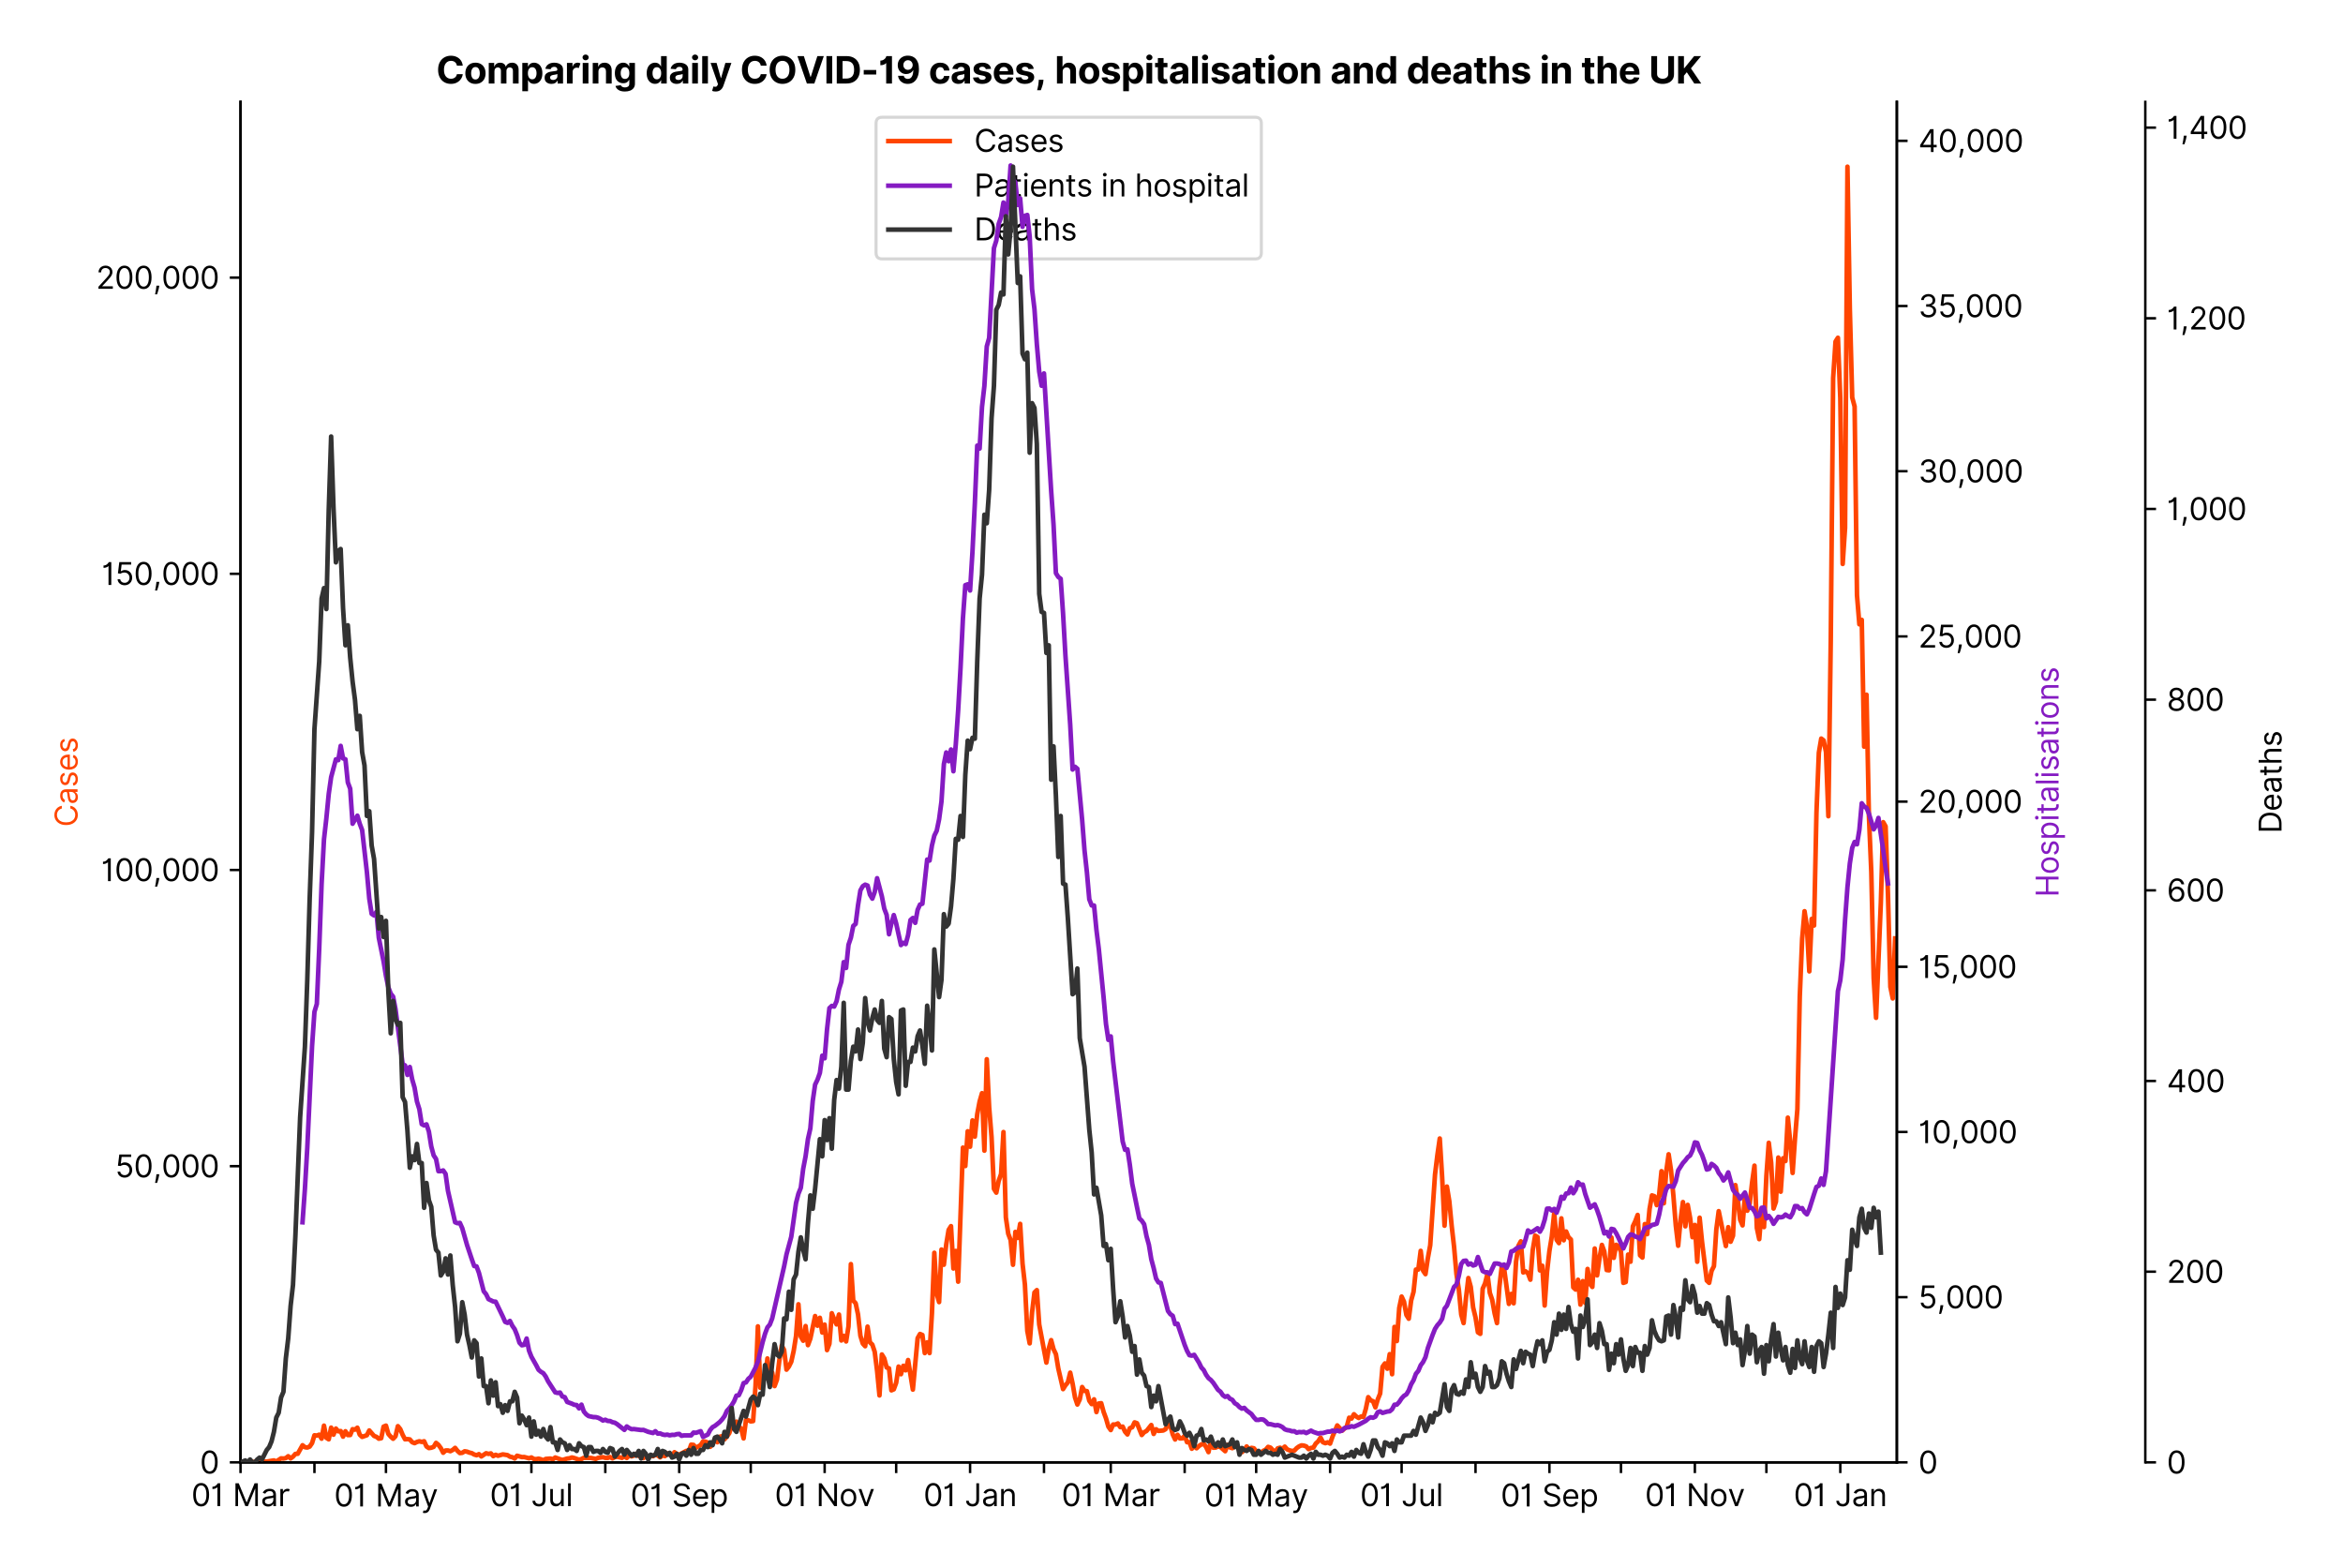 <?xml version="1.0" encoding="utf-8" standalone="no"?>
<!DOCTYPE svg PUBLIC "-//W3C//DTD SVG 1.1//EN"
  "http://www.w3.org/Graphics/SVG/1.1/DTD/svg11.dtd">
<svg xmlns:xlink="http://www.w3.org/1999/xlink" viewBox="0 0 763.873 511.234" xmlns="http://www.w3.org/2000/svg" version="1.1">
 <defs>
  <style type="text/css">*{stroke-linejoin: round; stroke-linecap: butt}</style>
 </defs>
 <g id="figure_1">
  <g id="patch_1">
   <path d="M 0 511.234 
L 763.873 511.234 
L 763.873 0 
L 0 0 
z
" style="fill: #ffffff"/>
  </g>
  <g id="axes_1">
   <g id="patch_2">
    <path d="M 78.419 476.745 
L 618.419 476.745 
L 618.419 33.225 
L 78.419 33.225 
z
" style="fill: #ffffff"/>
   </g>
   <g id="matplotlib.axis_1">
    <g id="xtick_1">
     <g id="line2d_1">
      <defs>
       <path id="m92abbe5262" d="M 0 0 
L 0 3.5 
" style="stroke: #000000; stroke-width: 0.8"/>
      </defs>
      <g>
       <use xlink:href="#m92abbe5262" x="78.419" y="476.745" style="stroke: #000000; stroke-width: 0.8"/>
      </g>
     </g>
     <g id="text_1">
      <!-- 01 Mar -->
      <g transform="translate(62.382 491.018)scale(0.1 -0.1)">
       <defs>
        <path id="Inter-Regular-30" d="M 2000 -64 
Q 1230 -64 806 561 
Q 382 1186 382 2327 
Q 382 3459 809 4088 
Q 1236 4718 2000 4718 
Q 2764 4718 3191 4088 
Q 3618 3459 3618 2327 
Q 3618 1186 3194 561 
Q 2771 -64 2000 -64 
z
M 2000 436 
Q 2509 436 2791 927 
Q 3073 1418 3073 2327 
Q 3073 3234 2789 3730 
Q 2505 4227 2000 4227 
Q 1496 4227 1211 3730 
Q 927 3234 927 2327 
Q 927 1418 1210 927 
Q 1493 436 2000 436 
z
" transform="scale(0.016)"/>
        <path id="Inter-Regular-31" d="M 1973 4655 
L 1973 0 
L 1409 0 
L 1409 3836 
L 1373 3836 
Q 1341 3773 1209 3692 
Q 1077 3611 868 3551 
Q 659 3491 391 3491 
L 391 3964 
Q 661 3964 859 4061 
Q 1057 4159 1190 4291 
Q 1323 4423 1392 4529 
Q 1461 4636 1473 4655 
L 1973 4655 
z
" transform="scale(0.016)"/>
        <path id="Inter-Regular-20" transform="scale(0.016)"/>
        <path id="Inter-Regular-4d" d="M 564 4655 
L 1236 4655 
L 2818 791 
L 2873 791 
L 4455 4655 
L 5127 4655 
L 5127 0 
L 4600 0 
L 4600 3536 
L 4555 3536 
L 3100 0 
L 2591 0 
L 1136 3536 
L 1091 3536 
L 1091 0 
L 564 0 
L 564 4655 
z
" transform="scale(0.016)"/>
        <path id="Inter-Regular-61" d="M 1518 -82 
Q 1186 -82 916 44 
Q 646 170 486 410 
Q 327 650 327 991 
Q 327 1291 445 1478 
Q 564 1666 761 1773 
Q 959 1880 1199 1933 
Q 1439 1986 1682 2018 
Q 2000 2059 2199 2080 
Q 2398 2102 2490 2154 
Q 2582 2207 2582 2336 
L 2582 2355 
Q 2582 2691 2399 2877 
Q 2216 3064 1846 3064 
Q 1461 3064 1243 2895 
Q 1025 2727 936 2536 
L 427 2718 
Q 564 3036 792 3214 
Q 1021 3393 1292 3464 
Q 1564 3536 1827 3536 
Q 1996 3536 2215 3496 
Q 2434 3457 2640 3334 
Q 2846 3211 2982 2963 
Q 3118 2716 3118 2300 
L 3118 0 
L 2582 0 
L 2582 473 
L 2555 473 
Q 2500 359 2373 229 
Q 2246 100 2034 9 
Q 1823 -82 1518 -82 
z
M 1600 400 
Q 1918 400 2137 525 
Q 2357 650 2469 847 
Q 2582 1045 2582 1264 
L 2582 1755 
Q 2548 1714 2433 1681 
Q 2318 1648 2169 1624 
Q 2021 1600 1881 1583 
Q 1741 1566 1655 1555 
Q 1446 1527 1265 1467 
Q 1084 1407 974 1287 
Q 864 1168 864 964 
Q 864 684 1072 542 
Q 1280 400 1600 400 
z
" transform="scale(0.016)"/>
        <path id="Inter-Regular-72" d="M 491 0 
L 491 3491 
L 1009 3491 
L 1009 2964 
L 1046 2964 
Q 1139 3223 1389 3384 
Q 1639 3545 1955 3545 
Q 2100 3545 2209 3511 
Q 2318 3477 2400 3418 
L 2218 2964 
Q 2161 2993 2085 3010 
Q 2009 3027 1909 3027 
Q 1527 3027 1277 2794 
Q 1027 2561 1027 2209 
L 1027 0 
L 491 0 
z
" transform="scale(0.016)"/>
       </defs>
       <use xlink:href="#Inter-Regular-30"/>
       <use xlink:href="#Inter-Regular-31" x="62.5"/>
       <use xlink:href="#Inter-Regular-20" x="106.676"/>
       <use xlink:href="#Inter-Regular-4d" x="134.801"/>
       <use xlink:href="#Inter-Regular-61" x="225.994"/>
       <use xlink:href="#Inter-Regular-72" x="282.386"/>
      </g>
     </g>
    </g>
    <g id="xtick_2">
     <g id="line2d_2">
      <g>
       <use xlink:href="#m92abbe5262" x="102.515" y="476.745" style="stroke: #000000; stroke-width: 0.8"/>
      </g>
     </g>
    </g>
    <g id="xtick_3">
     <g id="line2d_3">
      <g>
       <use xlink:href="#m92abbe5262" x="125.833" y="476.745" style="stroke: #000000; stroke-width: 0.8"/>
      </g>
     </g>
     <g id="text_2">
      <!-- 01 May -->
      <g transform="translate(108.93 491.117)scale(0.1 -0.1)">
       <defs>
        <path id="Inter-Regular-79" d="M 818 -1355 
Q 682 -1355 575 -1333 
Q 468 -1311 427 -1291 
L 564 -818 
Q 857 -893 1053 -814 
Q 1250 -736 1391 -345 
L 1509 -18 
L 218 3491 
L 800 3491 
L 1764 709 
L 1800 709 
L 2764 3491 
L 3346 3491 
L 1846 -564 
Q 1550 -1355 818 -1355 
z
" transform="scale(0.016)"/>
       </defs>
       <use xlink:href="#Inter-Regular-30"/>
       <use xlink:href="#Inter-Regular-31" x="62.5"/>
       <use xlink:href="#Inter-Regular-20" x="106.676"/>
       <use xlink:href="#Inter-Regular-4d" x="134.801"/>
       <use xlink:href="#Inter-Regular-61" x="225.994"/>
       <use xlink:href="#Inter-Regular-79" x="282.386"/>
      </g>
     </g>
    </g>
    <g id="xtick_4">
     <g id="line2d_4">
      <g>
       <use xlink:href="#m92abbe5262" x="149.93" y="476.745" style="stroke: #000000; stroke-width: 0.8"/>
      </g>
     </g>
    </g>
    <g id="xtick_5">
     <g id="line2d_5">
      <g>
       <use xlink:href="#m92abbe5262" x="173.248" y="476.745" style="stroke: #000000; stroke-width: 0.8"/>
      </g>
     </g>
     <g id="text_3">
      <!-- 01 Jul -->
      <g transform="translate(159.704 491.018)scale(0.1 -0.1)">
       <defs>
        <path id="Inter-Regular-4a" d="M 2346 4655 
L 2909 4655 
L 2909 1327 
Q 2909 657 2549 296 
Q 2189 -64 1582 -64 
Q 1200 -64 902 76 
Q 605 216 434 475 
Q 264 734 264 1091 
L 818 1091 
Q 818 795 1034 615 
Q 1250 436 1582 436 
Q 1948 436 2147 664 
Q 2346 893 2346 1327 
L 2346 4655 
z
" transform="scale(0.016)"/>
        <path id="Inter-Regular-75" d="M 2691 1427 
L 2691 3491 
L 3227 3491 
L 3227 0 
L 2691 0 
L 2691 591 
L 2655 591 
Q 2532 325 2273 140 
Q 2014 -45 1618 -45 
Q 1127 -45 809 280 
Q 491 605 491 1273 
L 491 3491 
L 1027 3491 
L 1027 1309 
Q 1027 927 1242 700 
Q 1457 473 1791 473 
Q 1991 473 2199 575 
Q 2407 677 2549 888 
Q 2691 1100 2691 1427 
z
" transform="scale(0.016)"/>
        <path id="Inter-Regular-6c" d="M 1027 4655 
L 1027 0 
L 491 0 
L 491 4655 
L 1027 4655 
z
" transform="scale(0.016)"/>
       </defs>
       <use xlink:href="#Inter-Regular-30"/>
       <use xlink:href="#Inter-Regular-31" x="62.5"/>
       <use xlink:href="#Inter-Regular-20" x="106.676"/>
       <use xlink:href="#Inter-Regular-4a" x="134.801"/>
       <use xlink:href="#Inter-Regular-75" x="189.063"/>
       <use xlink:href="#Inter-Regular-6c" x="247.159"/>
      </g>
     </g>
    </g>
    <g id="xtick_6">
     <g id="line2d_6">
      <g>
       <use xlink:href="#m92abbe5262" x="197.344" y="476.745" style="stroke: #000000; stroke-width: 0.8"/>
      </g>
     </g>
    </g>
    <g id="xtick_7">
     <g id="line2d_7">
      <g>
       <use xlink:href="#m92abbe5262" x="221.44" y="476.745" style="stroke: #000000; stroke-width: 0.8"/>
      </g>
     </g>
     <g id="text_4">
      <!-- 01 Sep -->
      <g transform="translate(205.553 491.117)scale(0.1 -0.1)">
       <defs>
        <path id="Inter-Regular-53" d="M 3109 3491 
Q 3068 3836 2777 4027 
Q 2486 4218 2064 4218 
Q 1600 4218 1318 3999 
Q 1036 3780 1036 3445 
Q 1036 3195 1189 3042 
Q 1343 2889 1553 2803 
Q 1764 2718 1936 2673 
L 2409 2545 
Q 2591 2498 2815 2414 
Q 3039 2330 3244 2185 
Q 3450 2041 3584 1816 
Q 3718 1591 3718 1264 
Q 3718 886 3521 581 
Q 3325 277 2949 97 
Q 2573 -82 2036 -82 
Q 1286 -82 845 272 
Q 405 627 364 1200 
L 946 1200 
Q 968 936 1124 764 
Q 1280 593 1519 510 
Q 1759 427 2036 427 
Q 2359 427 2616 533 
Q 2873 639 3023 828 
Q 3173 1018 3173 1273 
Q 3173 1505 3043 1650 
Q 2914 1795 2702 1886 
Q 2491 1977 2246 2045 
L 1673 2209 
Q 1127 2366 809 2657 
Q 491 2948 491 3418 
Q 491 3809 703 4101 
Q 916 4393 1276 4555 
Q 1636 4718 2082 4718 
Q 2532 4718 2882 4558 
Q 3232 4398 3437 4120 
Q 3643 3843 3655 3491 
L 3109 3491 
z
" transform="scale(0.016)"/>
        <path id="Inter-Regular-65" d="M 1955 -73 
Q 1450 -73 1085 151 
Q 721 375 524 778 
Q 327 1182 327 1718 
Q 327 2255 524 2665 
Q 721 3075 1074 3305 
Q 1427 3536 1900 3536 
Q 2173 3536 2439 3445 
Q 2705 3355 2923 3151 
Q 3141 2948 3270 2614 
Q 3400 2280 3400 1791 
L 3400 1564 
L 866 1564 
Q 884 1005 1183 707 
Q 1482 409 1955 409 
Q 2271 409 2498 545 
Q 2725 682 2827 955 
L 3346 809 
Q 3223 414 2854 170 
Q 2486 -73 1955 -73 
z
M 866 2027 
L 2855 2027 
Q 2855 2470 2595 2762 
Q 2336 3055 1900 3055 
Q 1593 3055 1368 2911 
Q 1143 2768 1013 2533 
Q 884 2298 866 2027 
z
" transform="scale(0.016)"/>
        <path id="Inter-Regular-70" d="M 491 -1309 
L 491 3491 
L 1009 3491 
L 1009 2936 
L 1073 2936 
Q 1132 3027 1237 3169 
Q 1343 3311 1542 3423 
Q 1741 3536 2082 3536 
Q 2523 3536 2859 3315 
Q 3196 3095 3384 2690 
Q 3573 2286 3573 1736 
Q 3573 1182 3384 776 
Q 3196 370 2861 148 
Q 2527 -73 2091 -73 
Q 1755 -73 1552 39 
Q 1350 152 1241 296 
Q 1132 441 1073 536 
L 1027 536 
L 1027 -1309 
L 491 -1309 
z
M 1018 1745 
Q 1018 1152 1276 780 
Q 1534 409 2018 409 
Q 2355 409 2581 587 
Q 2807 766 2921 1069 
Q 3036 1373 3036 1745 
Q 3036 2114 2923 2410 
Q 2811 2707 2585 2881 
Q 2359 3055 2018 3055 
Q 1527 3055 1272 2693 
Q 1018 2332 1018 1745 
z
" transform="scale(0.016)"/>
       </defs>
       <use xlink:href="#Inter-Regular-30"/>
       <use xlink:href="#Inter-Regular-31" x="62.5"/>
       <use xlink:href="#Inter-Regular-20" x="106.676"/>
       <use xlink:href="#Inter-Regular-53" x="134.801"/>
       <use xlink:href="#Inter-Regular-65" x="198.58"/>
       <use xlink:href="#Inter-Regular-70" x="256.818"/>
      </g>
     </g>
    </g>
    <g id="xtick_8">
     <g id="line2d_8">
      <g>
       <use xlink:href="#m92abbe5262" x="244.759" y="476.745" style="stroke: #000000; stroke-width: 0.8"/>
      </g>
     </g>
    </g>
    <g id="xtick_9">
     <g id="line2d_9">
      <g>
       <use xlink:href="#m92abbe5262" x="268.855" y="476.745" style="stroke: #000000; stroke-width: 0.8"/>
      </g>
     </g>
     <g id="text_5">
      <!-- 01 Nov -->
      <g transform="translate(252.584 491.018)scale(0.1 -0.1)">
       <defs>
        <path id="Inter-Regular-4e" d="M 4255 4655 
L 4255 0 
L 3709 0 
L 1173 3655 
L 1127 3655 
L 1127 0 
L 564 0 
L 564 4655 
L 1109 4655 
L 3655 991 
L 3700 991 
L 3700 4655 
L 4255 4655 
z
" transform="scale(0.016)"/>
        <path id="Inter-Regular-6f" d="M 1909 -73 
Q 1436 -73 1080 152 
Q 725 377 526 781 
Q 327 1186 327 1727 
Q 327 2273 526 2679 
Q 725 3086 1080 3311 
Q 1436 3536 1909 3536 
Q 2382 3536 2737 3311 
Q 3093 3086 3292 2679 
Q 3491 2273 3491 1727 
Q 3491 1186 3292 781 
Q 3093 377 2737 152 
Q 2382 -73 1909 -73 
z
M 1909 409 
Q 2268 409 2500 593 
Q 2732 777 2843 1077 
Q 2955 1377 2955 1727 
Q 2955 2077 2843 2379 
Q 2732 2682 2500 2868 
Q 2268 3055 1909 3055 
Q 1550 3055 1318 2868 
Q 1086 2682 975 2379 
Q 864 2077 864 1727 
Q 864 1377 975 1077 
Q 1086 777 1318 593 
Q 1550 409 1909 409 
z
" transform="scale(0.016)"/>
        <path id="Inter-Regular-76" d="M 3346 3491 
L 2055 0 
L 1509 0 
L 218 3491 
L 800 3491 
L 1764 709 
L 1800 709 
L 2764 3491 
L 3346 3491 
z
" transform="scale(0.016)"/>
       </defs>
       <use xlink:href="#Inter-Regular-30"/>
       <use xlink:href="#Inter-Regular-31" x="62.5"/>
       <use xlink:href="#Inter-Regular-20" x="106.676"/>
       <use xlink:href="#Inter-Regular-4e" x="134.801"/>
       <use xlink:href="#Inter-Regular-6f" x="210.085"/>
       <use xlink:href="#Inter-Regular-76" x="269.744"/>
      </g>
     </g>
    </g>
    <g id="xtick_10">
     <g id="line2d_10">
      <g>
       <use xlink:href="#m92abbe5262" x="292.174" y="476.745" style="stroke: #000000; stroke-width: 0.8"/>
      </g>
     </g>
    </g>
    <g id="xtick_11">
     <g id="line2d_11">
      <g>
       <use xlink:href="#m92abbe5262" x="316.27" y="476.745" style="stroke: #000000; stroke-width: 0.8"/>
      </g>
     </g>
     <g id="text_6">
      <!-- 01 Jan -->
      <g transform="translate(301.071 491.018)scale(0.1 -0.1)">
       <defs>
        <path id="Inter-Regular-6e" d="M 1027 2100 
L 1027 0 
L 491 0 
L 491 3491 
L 1009 3491 
L 1009 2945 
L 1055 2945 
Q 1177 3211 1427 3373 
Q 1677 3536 2073 3536 
Q 2602 3536 2928 3211 
Q 3255 2886 3255 2218 
L 3255 0 
L 2718 0 
L 2718 2182 
Q 2718 2593 2504 2824 
Q 2291 3055 1918 3055 
Q 1534 3055 1280 2806 
Q 1027 2557 1027 2100 
z
" transform="scale(0.016)"/>
       </defs>
       <use xlink:href="#Inter-Regular-30"/>
       <use xlink:href="#Inter-Regular-31" x="62.5"/>
       <use xlink:href="#Inter-Regular-20" x="106.676"/>
       <use xlink:href="#Inter-Regular-4a" x="134.801"/>
       <use xlink:href="#Inter-Regular-61" x="189.063"/>
       <use xlink:href="#Inter-Regular-6e" x="245.455"/>
      </g>
     </g>
    </g>
    <g id="xtick_12">
     <g id="line2d_12">
      <g>
       <use xlink:href="#m92abbe5262" x="340.366" y="476.745" style="stroke: #000000; stroke-width: 0.8"/>
      </g>
     </g>
    </g>
    <g id="xtick_13">
     <g id="line2d_13">
      <g>
       <use xlink:href="#m92abbe5262" x="362.13" y="476.745" style="stroke: #000000; stroke-width: 0.8"/>
      </g>
     </g>
     <g id="text_7">
      <!-- 01 Mar -->
      <g transform="translate(346.093 491.018)scale(0.1 -0.1)">
       <use xlink:href="#Inter-Regular-30"/>
       <use xlink:href="#Inter-Regular-31" x="62.5"/>
       <use xlink:href="#Inter-Regular-20" x="106.676"/>
       <use xlink:href="#Inter-Regular-4d" x="134.801"/>
       <use xlink:href="#Inter-Regular-61" x="225.994"/>
       <use xlink:href="#Inter-Regular-72" x="282.386"/>
      </g>
     </g>
    </g>
    <g id="xtick_14">
     <g id="line2d_14">
      <g>
       <use xlink:href="#m92abbe5262" x="386.226" y="476.745" style="stroke: #000000; stroke-width: 0.8"/>
      </g>
     </g>
    </g>
    <g id="xtick_15">
     <g id="line2d_15">
      <g>
       <use xlink:href="#m92abbe5262" x="409.545" y="476.745" style="stroke: #000000; stroke-width: 0.8"/>
      </g>
     </g>
     <g id="text_8">
      <!-- 01 May -->
      <g transform="translate(392.642 491.117)scale(0.1 -0.1)">
       <use xlink:href="#Inter-Regular-30"/>
       <use xlink:href="#Inter-Regular-31" x="62.5"/>
       <use xlink:href="#Inter-Regular-20" x="106.676"/>
       <use xlink:href="#Inter-Regular-4d" x="134.801"/>
       <use xlink:href="#Inter-Regular-61" x="225.994"/>
       <use xlink:href="#Inter-Regular-79" x="282.386"/>
      </g>
     </g>
    </g>
    <g id="xtick_16">
     <g id="line2d_16">
      <g>
       <use xlink:href="#m92abbe5262" x="433.641" y="476.745" style="stroke: #000000; stroke-width: 0.8"/>
      </g>
     </g>
    </g>
    <g id="xtick_17">
     <g id="line2d_17">
      <g>
       <use xlink:href="#m92abbe5262" x="456.959" y="476.745" style="stroke: #000000; stroke-width: 0.8"/>
      </g>
     </g>
     <g id="text_9">
      <!-- 01 Jul -->
      <g transform="translate(443.416 491.018)scale(0.1 -0.1)">
       <use xlink:href="#Inter-Regular-30"/>
       <use xlink:href="#Inter-Regular-31" x="62.5"/>
       <use xlink:href="#Inter-Regular-20" x="106.676"/>
       <use xlink:href="#Inter-Regular-4a" x="134.801"/>
       <use xlink:href="#Inter-Regular-75" x="189.063"/>
       <use xlink:href="#Inter-Regular-6c" x="247.159"/>
      </g>
     </g>
    </g>
    <g id="xtick_18">
     <g id="line2d_18">
      <g>
       <use xlink:href="#m92abbe5262" x="481.055" y="476.745" style="stroke: #000000; stroke-width: 0.8"/>
      </g>
     </g>
    </g>
    <g id="xtick_19">
     <g id="line2d_19">
      <g>
       <use xlink:href="#m92abbe5262" x="505.151" y="476.745" style="stroke: #000000; stroke-width: 0.8"/>
      </g>
     </g>
     <g id="text_10">
      <!-- 01 Sep -->
      <g transform="translate(489.264 491.117)scale(0.1 -0.1)">
       <use xlink:href="#Inter-Regular-30"/>
       <use xlink:href="#Inter-Regular-31" x="62.5"/>
       <use xlink:href="#Inter-Regular-20" x="106.676"/>
       <use xlink:href="#Inter-Regular-53" x="134.801"/>
       <use xlink:href="#Inter-Regular-65" x="198.58"/>
       <use xlink:href="#Inter-Regular-70" x="256.818"/>
      </g>
     </g>
    </g>
    <g id="xtick_20">
     <g id="line2d_20">
      <g>
       <use xlink:href="#m92abbe5262" x="528.47" y="476.745" style="stroke: #000000; stroke-width: 0.8"/>
      </g>
     </g>
    </g>
    <g id="xtick_21">
     <g id="line2d_21">
      <g>
       <use xlink:href="#m92abbe5262" x="552.566" y="476.745" style="stroke: #000000; stroke-width: 0.8"/>
      </g>
     </g>
     <g id="text_11">
      <!-- 01 Nov -->
      <g transform="translate(536.295 491.018)scale(0.1 -0.1)">
       <use xlink:href="#Inter-Regular-30"/>
       <use xlink:href="#Inter-Regular-31" x="62.5"/>
       <use xlink:href="#Inter-Regular-20" x="106.676"/>
       <use xlink:href="#Inter-Regular-4e" x="134.801"/>
       <use xlink:href="#Inter-Regular-6f" x="210.085"/>
       <use xlink:href="#Inter-Regular-76" x="269.744"/>
      </g>
     </g>
    </g>
    <g id="xtick_22">
     <g id="line2d_22">
      <g>
       <use xlink:href="#m92abbe5262" x="575.885" y="476.745" style="stroke: #000000; stroke-width: 0.8"/>
      </g>
     </g>
    </g>
    <g id="xtick_23">
     <g id="line2d_23">
      <g>
       <use xlink:href="#m92abbe5262" x="599.981" y="476.745" style="stroke: #000000; stroke-width: 0.8"/>
      </g>
     </g>
     <g id="text_12">
      <!-- 01 Jan -->
      <g transform="translate(584.782 491.018)scale(0.1 -0.1)">
       <use xlink:href="#Inter-Regular-30"/>
       <use xlink:href="#Inter-Regular-31" x="62.5"/>
       <use xlink:href="#Inter-Regular-20" x="106.676"/>
       <use xlink:href="#Inter-Regular-4a" x="134.801"/>
       <use xlink:href="#Inter-Regular-61" x="189.063"/>
       <use xlink:href="#Inter-Regular-6e" x="245.455"/>
      </g>
     </g>
    </g>
   </g>
   <g id="matplotlib.axis_2">
    <g id="ytick_1">
     <g id="line2d_24">
      <defs>
       <path id="m971f5caeea" d="M 0 0 
L -3.5 0 
" style="stroke: #000000; stroke-width: 0.8"/>
      </defs>
      <g>
       <use xlink:href="#m971f5caeea" x="78.419" y="476.745" style="stroke: #000000; stroke-width: 0.8"/>
      </g>
     </g>
     <g id="text_13">
      <!-- 0 -->
      <g transform="translate(65.169 480.382)scale(0.1 -0.1)">
       <use xlink:href="#Inter-Regular-30"/>
      </g>
     </g>
    </g>
    <g id="ytick_2">
     <g id="line2d_25">
      <g>
       <use xlink:href="#m971f5caeea" x="78.419" y="380.185" style="stroke: #000000; stroke-width: 0.8"/>
      </g>
     </g>
     <g id="text_14">
      <!-- 50,000 -->
      <g transform="translate(37.541 383.822)scale(0.1 -0.1)">
       <defs>
        <path id="Inter-Regular-35" d="M 1936 -64 
Q 1536 -64 1216 95 
Q 896 255 702 532 
Q 509 809 491 1164 
L 1036 1164 
Q 1068 848 1324 642 
Q 1580 436 1936 436 
Q 2223 436 2447 570 
Q 2671 705 2799 940 
Q 2927 1175 2927 1473 
Q 2927 1777 2794 2017 
Q 2661 2257 2429 2395 
Q 2198 2534 1900 2536 
Q 1686 2539 1461 2472 
Q 1236 2405 1091 2300 
L 564 2364 
L 846 4655 
L 3264 4655 
L 3264 4155 
L 1318 4155 
L 1155 2782 
L 1182 2782 
Q 1325 2895 1541 2970 
Q 1757 3045 1991 3045 
Q 2418 3045 2753 2842 
Q 3089 2639 3281 2286 
Q 3473 1934 3473 1482 
Q 3473 1036 3274 687 
Q 3075 339 2727 137 
Q 2380 -64 1936 -64 
z
" transform="scale(0.016)"/>
        <path id="Inter-Regular-2c" d="M 1291 636 
L 1255 391 
Q 1216 132 1137 -163 
Q 1059 -459 975 -720 
Q 891 -982 836 -1136 
L 427 -1136 
Q 457 -991 504 -752 
Q 552 -514 601 -219 
Q 650 75 682 382 
L 709 636 
L 1291 636 
z
" transform="scale(0.016)"/>
       </defs>
       <use xlink:href="#Inter-Regular-35"/>
       <use xlink:href="#Inter-Regular-30" x="60.795"/>
       <use xlink:href="#Inter-Regular-2c" x="123.295"/>
       <use xlink:href="#Inter-Regular-30" x="151.278"/>
       <use xlink:href="#Inter-Regular-30" x="213.778"/>
       <use xlink:href="#Inter-Regular-30" x="276.278"/>
      </g>
     </g>
    </g>
    <g id="ytick_3">
     <g id="line2d_26">
      <g>
       <use xlink:href="#m971f5caeea" x="78.419" y="283.625" style="stroke: #000000; stroke-width: 0.8"/>
      </g>
     </g>
     <g id="text_15">
      <!-- 100,000 -->
      <g transform="translate(32.953 287.262)scale(0.1 -0.1)">
       <use xlink:href="#Inter-Regular-31"/>
       <use xlink:href="#Inter-Regular-30" x="44.176"/>
       <use xlink:href="#Inter-Regular-30" x="106.676"/>
       <use xlink:href="#Inter-Regular-2c" x="169.176"/>
       <use xlink:href="#Inter-Regular-30" x="197.159"/>
       <use xlink:href="#Inter-Regular-30" x="259.659"/>
       <use xlink:href="#Inter-Regular-30" x="322.159"/>
      </g>
     </g>
    </g>
    <g id="ytick_4">
     <g id="line2d_27">
      <g>
       <use xlink:href="#m971f5caeea" x="78.419" y="187.065" style="stroke: #000000; stroke-width: 0.8"/>
      </g>
     </g>
     <g id="text_16">
      <!-- 150,000 -->
      <g transform="translate(33.123 190.702)scale(0.1 -0.1)">
       <use xlink:href="#Inter-Regular-31"/>
       <use xlink:href="#Inter-Regular-35" x="44.176"/>
       <use xlink:href="#Inter-Regular-30" x="104.972"/>
       <use xlink:href="#Inter-Regular-2c" x="167.472"/>
       <use xlink:href="#Inter-Regular-30" x="195.455"/>
       <use xlink:href="#Inter-Regular-30" x="257.955"/>
       <use xlink:href="#Inter-Regular-30" x="320.455"/>
      </g>
     </g>
    </g>
    <g id="ytick_5">
     <g id="line2d_28">
      <g>
       <use xlink:href="#m971f5caeea" x="78.419" y="90.505" style="stroke: #000000; stroke-width: 0.8"/>
      </g>
     </g>
     <g id="text_17">
      <!-- 200,000 -->
      <g transform="translate(31.319 94.142)scale(0.1 -0.1)">
       <defs>
        <path id="Inter-Regular-32" d="M 482 0 
L 482 409 
L 2018 2091 
Q 2289 2386 2464 2605 
Q 2639 2825 2724 3019 
Q 2809 3214 2809 3427 
Q 2809 3795 2553 4011 
Q 2298 4227 1918 4227 
Q 1514 4227 1275 3985 
Q 1036 3743 1036 3345 
L 500 3345 
Q 500 3755 688 4064 
Q 877 4373 1203 4545 
Q 1530 4718 1936 4718 
Q 2346 4718 2661 4545 
Q 2977 4373 3156 4079 
Q 3336 3786 3336 3427 
Q 3336 3170 3244 2926 
Q 3152 2682 2926 2383 
Q 2700 2084 2300 1655 
L 1255 536 
L 1255 500 
L 3418 500 
L 3418 0 
L 482 0 
z
" transform="scale(0.016)"/>
       </defs>
       <use xlink:href="#Inter-Regular-32"/>
       <use xlink:href="#Inter-Regular-30" x="60.511"/>
       <use xlink:href="#Inter-Regular-30" x="123.011"/>
       <use xlink:href="#Inter-Regular-2c" x="185.511"/>
       <use xlink:href="#Inter-Regular-30" x="213.494"/>
       <use xlink:href="#Inter-Regular-30" x="275.994"/>
       <use xlink:href="#Inter-Regular-30" x="338.494"/>
      </g>
     </g>
    </g>
    <g id="text_18">
     <!-- Cases -->
     <g style="fill: #ff4500" transform="translate(25.273 269.581)rotate(-90)scale(0.1 -0.1)">
      <defs>
       <path id="Inter-Regular-43" d="M 4309 3200 
L 3746 3200 
Q 3677 3523 3484 3743 
Q 3291 3964 3018 4077 
Q 2746 4191 2436 4191 
Q 2014 4191 1672 3977 
Q 1330 3764 1128 3348 
Q 927 2932 927 2327 
Q 927 1723 1128 1307 
Q 1330 891 1672 677 
Q 2014 464 2436 464 
Q 2746 464 3018 577 
Q 3291 691 3484 911 
Q 3677 1132 3746 1455 
L 4309 1455 
Q 4223 977 3957 637 
Q 3691 298 3298 117 
Q 2905 -64 2436 -64 
Q 1841 -64 1377 227 
Q 914 518 648 1054 
Q 382 1591 382 2327 
Q 382 3064 648 3600 
Q 914 4136 1377 4427 
Q 1841 4718 2436 4718 
Q 2905 4718 3298 4537 
Q 3691 4357 3957 4017 
Q 4223 3677 4309 3200 
z
" transform="scale(0.016)"/>
       <path id="Inter-Regular-73" d="M 2964 2709 
L 2482 2573 
Q 2411 2755 2245 2914 
Q 2080 3073 1727 3073 
Q 1407 3073 1194 2926 
Q 982 2780 982 2555 
Q 982 2355 1127 2239 
Q 1273 2123 1582 2045 
L 2100 1918 
Q 3027 1691 3027 973 
Q 3027 673 2855 436 
Q 2684 200 2377 63 
Q 2071 -73 1664 -73 
Q 1130 -73 780 159 
Q 430 391 336 836 
L 846 964 
Q 989 400 1655 400 
Q 2030 400 2251 560 
Q 2473 720 2473 945 
Q 2473 1316 1955 1436 
L 1373 1573 
Q 893 1686 669 1926 
Q 446 2166 446 2527 
Q 446 2823 613 3050 
Q 780 3277 1069 3406 
Q 1359 3536 1727 3536 
Q 2246 3536 2542 3309 
Q 2839 3082 2964 2709 
z
" transform="scale(0.016)"/>
      </defs>
      <use xlink:href="#Inter-Regular-43"/>
      <use xlink:href="#Inter-Regular-61" x="72.727"/>
      <use xlink:href="#Inter-Regular-73" x="129.119"/>
      <use xlink:href="#Inter-Regular-65" x="181.392"/>
      <use xlink:href="#Inter-Regular-73" x="239.631"/>
     </g>
    </g>
   </g>
   <g id="line2d_29">
    <path d="M 55.1 476.741 
L 76.087 476.745 
L 86.969 476.486 
L 89.301 476.108 
L 90.078 476.451 
L 91.633 475.44 
L 92.41 475.503 
L 93.187 475.366 
L 93.965 474.746 
L 94.742 475.461 
L 95.519 474.878 
L 96.296 473.989 
L 97.074 473.941 
L 98.628 471.164 
L 99.406 471.809 
L 100.183 471.913 
L 100.96 471.598 
L 101.737 470.469 
L 102.515 467.925 
L 103.292 468.012 
L 104.069 467.722 
L 104.847 469.02 
L 105.624 464.773 
L 106.401 468.744 
L 107.179 469.236 
L 107.956 465.419 
L 108.733 467.717 
L 109.51 465.726 
L 110.288 466.637 
L 111.065 466.533 
L 111.842 468.36 
L 112.62 466.602 
L 113.397 467.852 
L 114.174 467.827 
L 114.951 465.932 
L 115.729 466.073 
L 116.506 465.447 
L 117.283 467.715 
L 118.061 468.439 
L 119.615 467.894 
L 120.392 466.344 
L 121.947 468.126 
L 122.724 468.422 
L 123.502 469.028 
L 124.279 468.873 
L 125.056 465.096 
L 125.833 464.77 
L 126.611 467.464 
L 127.388 468.366 
L 128.165 469.049 
L 128.943 468.236 
L 129.72 464.943 
L 130.497 465.903 
L 131.275 467.767 
L 132.052 469.221 
L 132.829 469.169 
L 133.606 469.258 
L 134.384 470.173 
L 135.161 470.484 
L 135.938 470.09 
L 136.716 469.87 
L 137.493 470.08 
L 138.27 469.866 
L 139.047 471.562 
L 139.825 472.087 
L 140.602 471.971 
L 141.379 471.695 
L 142.157 470.397 
L 142.934 471.031 
L 143.711 472.093 
L 144.488 473.607 
L 145.266 472.875 
L 146.043 472.857 
L 146.82 473.101 
L 147.598 472.699 
L 148.375 472.023 
L 149.152 473.006 
L 149.93 473.713 
L 150.707 473.63 
L 151.484 473.132 
L 152.261 473.259 
L 153.039 473.559 
L 153.816 473.738 
L 154.593 474.184 
L 155.371 474.418 
L 156.148 474.066 
L 156.925 474.808 
L 158.48 473.769 
L 159.257 473.993 
L 160.034 473.821 
L 160.812 474.706 
L 161.589 474.275 
L 162.366 474.592 
L 163.921 474.146 
L 165.475 474.387 
L 166.253 474.895 
L 167.03 475.057 
L 167.807 475.484 
L 168.584 474.586 
L 170.139 475.026 
L 170.916 475.005 
L 172.471 475.414 
L 173.248 475.144 
L 174.026 475.633 
L 174.803 475.694 
L 175.58 475.54 
L 176.357 475.748 
L 177.135 476.083 
L 177.912 475.623 
L 179.467 475.505 
L 180.244 475.756 
L 181.021 475.161 
L 182.576 475.721 
L 183.353 475.976 
L 184.908 475.505 
L 185.685 475.418 
L 186.462 475.148 
L 187.239 475.343 
L 188.794 475.886 
L 189.571 475.664 
L 190.349 475.26 
L 192.681 475.306 
L 194.235 475.623 
L 195.012 475.271 
L 196.567 475.046 
L 197.344 475.275 
L 198.122 475.308 
L 198.899 475.011 
L 199.676 475.451 
L 200.453 475.022 
L 201.231 474.91 
L 202.785 475.281 
L 203.563 474.694 
L 204.34 475.316 
L 205.117 474.528 
L 205.894 474.796 
L 206.672 474.565 
L 207.449 473.962 
L 208.226 474.665 
L 209.004 474.737 
L 209.781 475.368 
L 210.558 474.642 
L 211.335 475.177 
L 212.113 474.462 
L 212.89 474.75 
L 213.667 474.258 
L 214.445 474.505 
L 215.222 475.098 
L 215.999 474.458 
L 216.777 474.721 
L 217.554 473.806 
L 218.331 474.281 
L 219.108 474.605 
L 219.886 473.433 
L 220.663 474.03 
L 221.44 474.244 
L 223.772 472.998 
L 224.549 473.244 
L 225.327 470.975 
L 226.104 471.052 
L 226.881 471.994 
L 228.436 471.108 
L 229.213 469.91 
L 229.99 469.992 
L 230.768 470.314 
L 231.545 471.683 
L 232.322 470.749 
L 233.1 469.038 
L 233.877 470.189 
L 234.654 468.398 
L 235.432 468.205 
L 236.209 469.215 
L 236.986 468.31 
L 237.763 467.232 
L 238.541 464.814 
L 239.318 463.933 
L 240.095 463.47 
L 240.873 465.077 
L 241.65 465.751 
L 242.427 468.935 
L 243.204 462.95 
L 243.982 463.018 
L 244.759 463.393 
L 245.536 463.288 
L 246.314 451.887 
L 247.091 432.403 
L 247.868 452.423 
L 248.645 448.661 
L 249.423 449.395 
L 250.2 442.872 
L 250.977 449.971 
L 251.755 447.456 
L 252.532 451.887 
L 253.309 449.762 
L 254.086 443.463 
L 254.864 438.654 
L 255.641 440.091 
L 256.418 446.522 
L 257.196 445.516 
L 257.973 443.949 
L 258.75 440.431 
L 259.528 435.551 
L 260.305 425.205 
L 261.082 435.722 
L 261.859 437.097 
L 262.637 432.304 
L 263.414 438.527 
L 264.191 436.402 
L 265.746 429.042 
L 266.523 432.202 
L 267.3 429.614 
L 268.078 434.423 
L 268.855 431.837 
L 269.632 440.149 
L 270.41 438.086 
L 271.187 428.123 
L 271.964 430.124 
L 272.741 431.773 
L 273.519 428.548 
L 274.296 437.016 
L 275.073 435.514 
L 275.851 437.325 
L 276.628 432.424 
L 277.405 412.108 
L 278.182 424.021 
L 278.96 424.873 
L 279.737 428.538 
L 280.514 435.489 
L 281.292 438.022 
L 282.069 438.876 
L 282.846 432.492 
L 283.624 437.634 
L 284.401 438.362 
L 285.178 440.705 
L 285.955 446.908 
L 286.733 454.924 
L 287.51 441.572 
L 288.287 442.843 
L 289.065 445.803 
L 289.842 446.095 
L 290.619 453.271 
L 291.396 452.933 
L 292.174 450.809 
L 292.951 445.517 
L 293.728 448.011 
L 294.506 445.27 
L 295.283 446.736 
L 296.06 443.389 
L 297.615 453.026 
L 299.169 436.259 
L 299.947 434.892 
L 300.724 435.22 
L 301.501 441.12 
L 302.279 437.613 
L 303.056 441.114 
L 303.833 428.154 
L 304.61 408.413 
L 305.388 421.692 
L 306.165 424.502 
L 306.942 407.361 
L 307.72 412.312 
L 308.497 405.669 
L 309.274 400.97 
L 310.051 399.734 
L 310.829 413.546 
L 311.606 407.819 
L 312.383 417.841 
L 313.938 374.131 
L 314.715 380.141 
L 315.492 368.806 
L 316.27 373.841 
L 317.047 365.266 
L 317.824 370.548 
L 318.602 363.221 
L 319.379 359.104 
L 320.156 356.389 
L 320.933 375.129 
L 321.711 345.321 
L 322.488 360.995 
L 323.265 370.645 
L 324.043 387.583 
L 324.82 388.812 
L 325.597 384.965 
L 326.375 382.73 
L 327.152 369.059 
L 327.929 396.898 
L 328.706 402.205 
L 329.484 404.257 
L 330.261 412.33 
L 331.038 401.612 
L 331.816 403.568 
L 332.593 398.993 
L 333.37 411.949 
L 334.147 418.801 
L 334.925 433.882 
L 335.702 437.949 
L 336.479 427.87 
L 337.257 421.358 
L 338.034 420.588 
L 338.811 431.796 
L 341.143 444.224 
L 341.92 439.662 
L 342.698 436.897 
L 343.475 439.832 
L 344.252 441.477 
L 345.03 446.145 
L 346.584 452.868 
L 347.361 451.614 
L 348.139 450.685 
L 348.916 447.499 
L 349.693 451.045 
L 350.471 455.556 
L 351.248 457.887 
L 352.025 456.226 
L 352.802 452.184 
L 353.58 453.461 
L 354.357 453.518 
L 355.134 456.649 
L 355.912 457.754 
L 356.689 456.195 
L 357.466 460.351 
L 358.243 457.553 
L 359.021 457.462 
L 359.798 460.285 
L 360.575 462.388 
L 361.353 465.09 
L 362.13 466.21 
L 362.907 464.403 
L 363.684 464.414 
L 364.462 464.051 
L 365.239 465.26 
L 366.016 465.081 
L 366.794 466.747 
L 367.571 467.645 
L 368.348 465.61 
L 369.126 465.301 
L 369.903 463.704 
L 370.68 463.982 
L 372.235 467.827 
L 373.012 466.917 
L 373.789 466.521 
L 375.344 464.573 
L 376.121 467.471 
L 376.898 465.955 
L 377.676 466.486 
L 379.23 466.357 
L 380.008 465.921 
L 380.785 464.391 
L 381.562 464.797 
L 382.339 467.639 
L 383.117 469.287 
L 383.894 467.757 
L 384.671 468.943 
L 385.449 468.92 
L 386.226 468.095 
L 387.003 470.175 
L 387.781 470.134 
L 388.558 472.309 
L 389.335 471.411 
L 390.112 472.151 
L 390.89 471.409 
L 391.667 470.893 
L 392.444 470.662 
L 393.222 471.745 
L 393.999 473.404 
L 394.776 469.854 
L 395.553 471.971 
L 396.331 471.934 
L 397.108 471.585 
L 397.885 471.732 
L 399.44 473.11 
L 400.217 471.023 
L 400.994 471.871 
L 401.772 472.118 
L 402.549 471.475 
L 403.326 471.573 
L 404.104 472.765 
L 404.881 473.439 
L 405.658 472.759 
L 406.435 471.56 
L 407.213 472.562 
L 407.99 472.023 
L 408.767 472.147 
L 409.545 473.062 
L 410.322 473.518 
L 411.099 473.56 
L 411.877 472.987 
L 412.654 472.605 
L 413.431 471.699 
L 414.208 471.936 
L 414.986 472.792 
L 415.763 473.327 
L 416.54 472.193 
L 417.318 471.967 
L 418.095 472.334 
L 418.872 471.614 
L 419.649 472.51 
L 420.427 472.83 
L 421.204 473.026 
L 421.981 472.923 
L 422.759 472.087 
L 423.536 471.538 
L 424.313 471.195 
L 425.09 471.282 
L 425.868 471.542 
L 426.645 472.429 
L 427.422 472.035 
L 428.2 471.931 
L 428.977 470.604 
L 429.754 469.905 
L 430.532 468.669 
L 431.309 470.183 
L 432.086 470.488 
L 432.863 470.212 
L 433.641 470.633 
L 434.418 468.383 
L 435.973 464.698 
L 437.527 466.43 
L 439.082 465.065 
L 439.859 462.184 
L 440.636 462.468 
L 441.414 461.054 
L 442.191 461.801 
L 442.968 462.28 
L 443.745 461.794 
L 444.523 461.927 
L 445.3 459.258 
L 446.077 455.488 
L 446.855 456.514 
L 447.632 456.813 
L 448.409 458.816 
L 449.186 456.211 
L 449.964 454.295 
L 450.741 445.585 
L 451.518 444.488 
L 452.296 446.213 
L 453.073 441.462 
L 453.85 448.016 
L 454.628 432.582 
L 455.405 437.196 
L 456.182 426.402 
L 456.959 422.693 
L 457.737 424.361 
L 458.514 428.687 
L 459.291 429.917 
L 460.069 423.958 
L 460.846 421.179 
L 461.623 413.888 
L 462.4 413.882 
L 463.178 407.788 
L 463.955 414.238 
L 464.732 415.387 
L 465.51 410.175 
L 466.287 405.947 
L 467.841 382.979 
L 468.619 376.574 
L 469.396 371.159 
L 470.173 383.736 
L 470.951 399.594 
L 471.728 386.832 
L 472.505 391.571 
L 473.283 399.678 
L 474.06 406.471 
L 474.837 415.342 
L 475.614 420.406 
L 476.392 428.562 
L 477.169 431.341 
L 477.946 423.185 
L 478.724 416.652 
L 479.501 419.539 
L 480.278 426.256 
L 481.055 429.489 
L 481.833 434.351 
L 482.61 434.855 
L 483.387 420.138 
L 484.165 418.394 
L 484.942 415.317 
L 485.719 421.489 
L 486.496 423.774 
L 487.274 428.154 
L 488.051 431.342 
L 488.828 419.558 
L 489.606 412.872 
L 490.383 413.595 
L 491.937 425.085 
L 492.715 421.826 
L 493.492 424.888 
L 494.269 411.27 
L 495.047 406.117 
L 495.824 404.684 
L 496.601 414.835 
L 497.379 414.458 
L 498.156 415.113 
L 498.933 417.191 
L 499.71 407.517 
L 500.488 402.817 
L 501.265 403.271 
L 502.042 414.163 
L 502.82 412.637 
L 503.597 425.615 
L 504.374 414.597 
L 505.151 407.815 
L 505.929 403.062 
L 506.706 395.488 
L 507.483 404.174 
L 508.261 405.269 
L 509.038 397.195 
L 509.815 404.346 
L 510.592 401.476 
L 511.37 403.334 
L 512.147 404.089 
L 512.924 419.684 
L 513.702 420.406 
L 514.479 417.216 
L 515.256 425.321 
L 516.034 417.656 
L 516.811 424.774 
L 517.588 413.689 
L 518.365 418.531 
L 519.143 419.558 
L 519.92 407.029 
L 520.697 415.789 
L 521.475 410.196 
L 522.252 405.851 
L 523.029 407.95 
L 523.806 414.043 
L 524.584 414.141 
L 525.361 403.437 
L 526.138 410.068 
L 526.916 405.827 
L 527.693 406.295 
L 528.47 408.039 
L 529.247 418.228 
L 530.025 417.961 
L 530.802 409.004 
L 531.579 411.337 
L 532.357 399.785 
L 533.134 398.143 
L 533.911 396.088 
L 534.688 409.25 
L 535.466 409.976 
L 536.243 399.064 
L 537.02 402.355 
L 537.798 394.136 
L 538.575 389.713 
L 539.352 389.972 
L 540.13 392.886 
L 540.907 389.571 
L 541.684 381.815 
L 542.461 392.278 
L 543.239 381.848 
L 544.016 376.305 
L 544.793 381.541 
L 545.571 389.87 
L 546.348 399.57 
L 547.125 406.127 
L 547.902 397.655 
L 548.68 391.886 
L 549.457 399.802 
L 550.234 392.801 
L 551.012 397.029 
L 551.789 403.342 
L 552.566 399.348 
L 553.343 411.345 
L 554.121 396.988 
L 554.898 404.771 
L 556.453 417.471 
L 557.23 418.22 
L 558.007 414.325 
L 558.784 412.789 
L 559.562 400.793 
L 560.339 394.847 
L 562.671 406.223 
L 563.448 400.067 
L 564.226 404.821 
L 565.003 402.851 
L 565.78 386.351 
L 566.557 391.305 
L 567.335 397.68 
L 568.112 399.489 
L 568.889 390.001 
L 569.667 394.7 
L 570.444 392.398 
L 571.221 385.515 
L 571.998 380.009 
L 572.776 400.333 
L 573.553 403.975 
L 574.33 394.509 
L 575.108 400.045 
L 575.885 383.325 
L 576.662 372.566 
L 577.439 379.057 
L 578.217 393.997 
L 578.994 391.788 
L 579.771 377.367 
L 580.549 388.506 
L 581.326 377.593 
L 582.103 378.511 
L 582.881 364.361 
L 583.658 372.319 
L 584.435 382.398 
L 585.212 371.184 
L 585.99 361.626 
L 586.767 324.933 
L 587.544 306.073 
L 588.322 297.056 
L 589.099 302.13 
L 589.876 316.675 
L 590.653 299.571 
L 591.431 301.722 
L 592.208 264.979 
L 592.985 245.408 
L 593.763 240.779 
L 594.54 241.37 
L 595.317 245.15 
L 596.094 266.095 
L 596.872 208.634 
L 597.649 123.264 
L 598.426 111.337 
L 599.204 110.114 
L 599.981 129.83 
L 600.758 183.853 
L 601.535 172.083 
L 602.313 54.345 
L 603.09 100.649 
L 603.867 129.6 
L 604.645 132.508 
L 605.422 194.036 
L 606.199 203.534 
L 606.977 202.082 
L 607.754 243.415 
L 608.531 226.486 
L 609.308 265.987 
L 610.086 284.297 
L 610.863 318.941 
L 611.64 331.826 
L 613.195 294.378 
L 613.972 268.042 
L 614.749 269.404 
L 615.527 291.761 
L 616.304 321.741 
L 617.081 325.499 
L 617.859 305.936 
L 617.859 305.936 
" clip-path="url(#pa740d8af76)" style="fill: none; stroke: #ff4500; stroke-width: 1.5; stroke-linecap: square"/>
   </g>
   <g id="patch_3">
    <path d="M 78.419 476.745 
L 78.419 33.225 
" style="fill: none; stroke: #000000; stroke-width: 0.8; stroke-linejoin: miter; stroke-linecap: square"/>
   </g>
   <g id="patch_4">
    <path d="M 618.419 476.745 
L 618.419 33.225 
" style="fill: none; stroke: #000000; stroke-width: 0.8; stroke-linejoin: miter; stroke-linecap: square"/>
   </g>
   <g id="patch_5">
    <path d="M 78.419 476.745 
L 618.419 476.745 
" style="fill: none; stroke: #000000; stroke-width: 0.8; stroke-linejoin: miter; stroke-linecap: square"/>
   </g>
   <g id="text_19">
    <!-- Comparing daily COVID-19 cases, hospitalisation and deaths in the UK -->
    <g transform="translate(142.212 27.225)scale(0.12 -0.12)">
     <defs>
      <path id="Inter-Bold-43" d="M 4511 3025 
L 3516 3025 
Q 3459 3409 3188 3628 
Q 2918 3848 2514 3848 
Q 1973 3848 1647 3451 
Q 1321 3055 1321 2327 
Q 1321 1582 1649 1194 
Q 1977 807 2507 807 
Q 2900 807 3173 1012 
Q 3446 1218 3516 1591 
L 4511 1586 
Q 4459 1159 4207 782 
Q 3955 405 3522 170 
Q 3089 -64 2491 -64 
Q 1868 -64 1378 218 
Q 889 500 606 1034 
Q 323 1568 323 2327 
Q 323 3089 609 3623 
Q 896 4157 1386 4437 
Q 1877 4718 2491 4718 
Q 3030 4718 3463 4519 
Q 3896 4320 4172 3942 
Q 4448 3564 4511 3025 
z
" transform="scale(0.016)"/>
      <path id="Inter-Bold-6f" d="M 1964 -68 
Q 1434 -68 1049 158 
Q 664 384 455 789 
Q 246 1195 246 1732 
Q 246 2273 455 2678 
Q 664 3084 1049 3310 
Q 1434 3536 1964 3536 
Q 2493 3536 2878 3310 
Q 3264 3084 3473 2678 
Q 3682 2273 3682 1732 
Q 3682 1195 3473 789 
Q 3264 384 2878 158 
Q 2493 -68 1964 -68 
z
M 1968 682 
Q 2327 682 2512 982 
Q 2698 1282 2698 1739 
Q 2698 2195 2512 2496 
Q 2327 2798 1968 2798 
Q 1602 2798 1416 2496 
Q 1230 2195 1230 1739 
Q 1230 1282 1416 982 
Q 1602 682 1968 682 
z
" transform="scale(0.016)"/>
      <path id="Inter-Bold-6d" d="M 386 0 
L 386 3491 
L 1309 3491 
L 1309 2875 
L 1350 2875 
Q 1459 3184 1715 3360 
Q 1971 3536 2323 3536 
Q 2682 3536 2934 3358 
Q 3186 3180 3271 2875 
L 3307 2875 
Q 3414 3175 3694 3355 
Q 3975 3536 4359 3536 
Q 4848 3536 5153 3226 
Q 5459 2916 5459 2348 
L 5459 0 
L 4493 0 
L 4493 2157 
Q 4493 2448 4338 2593 
Q 4184 2739 3952 2739 
Q 3689 2739 3541 2570 
Q 3393 2402 3393 2132 
L 3393 0 
L 2455 0 
L 2455 2177 
Q 2455 2434 2308 2586 
Q 2161 2739 1923 2739 
Q 1682 2739 1518 2562 
Q 1355 2386 1355 2095 
L 1355 0 
L 386 0 
z
" transform="scale(0.016)"/>
      <path id="Inter-Bold-70" d="M 386 -1309 
L 386 3491 
L 1341 3491 
L 1341 2905 
L 1384 2905 
Q 1450 3048 1570 3193 
Q 1691 3339 1888 3437 
Q 2086 3536 2377 3536 
Q 2761 3536 3081 3337 
Q 3402 3139 3596 2740 
Q 3791 2341 3791 1741 
Q 3791 1157 3602 756 
Q 3414 355 3093 149 
Q 2773 -57 2375 -57 
Q 2093 -57 1896 36 
Q 1700 130 1576 272 
Q 1452 414 1384 559 
L 1355 559 
L 1355 -1309 
L 386 -1309 
z
M 1334 1745 
Q 1334 1280 1526 997 
Q 1718 714 2068 714 
Q 2425 714 2613 1001 
Q 2802 1289 2802 1745 
Q 2802 2200 2614 2483 
Q 2427 2766 2068 2766 
Q 1716 2766 1525 2490 
Q 1334 2214 1334 1745 
z
" transform="scale(0.016)"/>
      <path id="Inter-Bold-61" d="M 1382 -66 
Q 882 -66 552 195 
Q 223 457 223 975 
Q 223 1366 407 1588 
Q 591 1811 890 1914 
Q 1189 2018 1534 2050 
Q 1989 2095 2184 2145 
Q 2380 2195 2380 2364 
L 2380 2377 
Q 2380 2593 2244 2711 
Q 2109 2830 1861 2830 
Q 1600 2830 1445 2716 
Q 1291 2602 1241 2427 
L 346 2500 
Q 446 2977 842 3256 
Q 1239 3536 1866 3536 
Q 2255 3536 2593 3413 
Q 2932 3291 3140 3030 
Q 3348 2770 3348 2355 
L 3348 0 
L 2430 0 
L 2430 484 
L 2402 484 
Q 2275 241 2021 87 
Q 1768 -66 1382 -66 
z
M 1659 602 
Q 1977 602 2181 787 
Q 2386 973 2386 1248 
L 2386 1618 
Q 2330 1580 2210 1550 
Q 2091 1520 1956 1498 
Q 1821 1477 1714 1461 
Q 1459 1425 1303 1318 
Q 1148 1211 1148 1007 
Q 1148 807 1292 704 
Q 1436 602 1659 602 
z
" transform="scale(0.016)"/>
      <path id="Inter-Bold-72" d="M 386 0 
L 386 3491 
L 1325 3491 
L 1325 2882 
L 1361 2882 
Q 1457 3207 1681 3374 
Q 1905 3541 2200 3541 
Q 2341 3541 2461 3507 
Q 2582 3473 2677 3414 
L 2386 2614 
Q 2318 2648 2237 2671 
Q 2157 2695 2057 2695 
Q 1764 2695 1560 2495 
Q 1357 2295 1355 1975 
L 1355 0 
L 386 0 
z
" transform="scale(0.016)"/>
      <path id="Inter-Bold-69" d="M 386 0 
L 386 3491 
L 1355 3491 
L 1355 0 
L 386 0 
z
M 876 3941 
Q 662 3941 507 4085 
Q 353 4230 353 4432 
Q 353 4634 507 4777 
Q 662 4920 876 4920 
Q 1092 4920 1246 4777 
Q 1401 4634 1401 4432 
Q 1401 4230 1246 4085 
Q 1092 3941 876 3941 
z
" transform="scale(0.016)"/>
      <path id="Inter-Bold-6e" d="M 1355 2018 
L 1355 0 
L 386 0 
L 386 3491 
L 1309 3491 
L 1309 2875 
L 1350 2875 
Q 1468 3180 1739 3358 
Q 2011 3536 2400 3536 
Q 2946 3536 3275 3185 
Q 3605 2834 3605 2223 
L 3605 0 
L 2636 0 
L 2636 2050 
Q 2639 2370 2473 2551 
Q 2307 2732 2016 2732 
Q 1723 2732 1540 2544 
Q 1357 2357 1355 2018 
z
" transform="scale(0.016)"/>
      <path id="Inter-Bold-67" d="M 1959 -1359 
Q 1255 -1359 852 -1082 
Q 450 -805 364 -409 
L 1259 -289 
Q 1318 -430 1489 -547 
Q 1661 -664 1982 -664 
Q 2298 -664 2503 -514 
Q 2709 -364 2709 -20 
L 2709 618 
L 2668 618 
Q 2573 402 2332 226 
Q 2091 50 1673 50 
Q 1280 50 958 234 
Q 636 418 446 795 
Q 257 1173 257 1752 
Q 257 2348 451 2743 
Q 646 3139 967 3337 
Q 1289 3536 1671 3536 
Q 1964 3536 2161 3437 
Q 2359 3339 2482 3193 
Q 2605 3048 2668 2905 
L 2705 2905 
L 2705 3491 
L 3666 3491 
L 3666 -34 
Q 3666 -468 3446 -763 
Q 3227 -1059 2843 -1209 
Q 2459 -1359 1959 -1359 
z
M 1980 777 
Q 2330 777 2522 1036 
Q 2714 1295 2714 1757 
Q 2714 2216 2523 2491 
Q 2332 2766 1980 2766 
Q 1621 2766 1433 2484 
Q 1246 2202 1246 1757 
Q 1246 1305 1434 1041 
Q 1623 777 1980 777 
z
" transform="scale(0.016)"/>
      <path id="Inter-Bold-20" transform="scale(0.016)"/>
      <path id="Inter-Bold-64" d="M 1673 -57 
Q 1275 -57 954 149 
Q 634 355 445 756 
Q 257 1157 257 1741 
Q 257 2341 451 2740 
Q 646 3139 967 3337 
Q 1289 3536 1671 3536 
Q 1964 3536 2160 3437 
Q 2357 3339 2478 3193 
Q 2600 3048 2664 2905 
L 2693 2905 
L 2693 4655 
L 3659 4655 
L 3659 0 
L 2705 0 
L 2705 559 
L 2664 559 
Q 2598 414 2473 272 
Q 2348 130 2151 36 
Q 1955 -57 1673 -57 
z
M 1980 714 
Q 2330 714 2522 997 
Q 2714 1280 2714 1745 
Q 2714 2214 2523 2490 
Q 2332 2766 1980 2766 
Q 1621 2766 1433 2483 
Q 1246 2200 1246 1745 
Q 1246 1289 1434 1001 
Q 1623 714 1980 714 
z
" transform="scale(0.016)"/>
      <path id="Inter-Bold-6c" d="M 1355 4655 
L 1355 0 
L 386 0 
L 386 4655 
L 1355 4655 
z
" transform="scale(0.016)"/>
      <path id="Inter-Bold-79" d="M 950 -1359 
Q 743 -1359 596 -1324 
Q 450 -1289 368 -1252 
L 586 -502 
Q 843 -580 1019 -543 
Q 1196 -507 1298 -268 
L 1361 -100 
L 109 3491 
L 1127 3491 
L 1850 927 
L 1886 927 
L 2616 3491 
L 3641 3491 
L 2277 -400 
Q 2130 -818 1806 -1088 
Q 1482 -1359 950 -1359 
z
" transform="scale(0.016)"/>
      <path id="Inter-Bold-4f" d="M 4682 2327 
Q 4682 1566 4394 1032 
Q 4107 498 3614 217 
Q 3121 -64 2502 -64 
Q 1882 -64 1389 218 
Q 896 500 609 1035 
Q 323 1570 323 2327 
Q 323 3089 609 3623 
Q 896 4157 1389 4437 
Q 1882 4718 2502 4718 
Q 3121 4718 3614 4437 
Q 4107 4157 4394 3623 
Q 4682 3089 4682 2327 
z
M 3684 2327 
Q 3684 3068 3361 3458 
Q 3039 3848 2502 3848 
Q 1966 3848 1643 3458 
Q 1321 3068 1321 2327 
Q 1321 1589 1643 1198 
Q 1966 807 2502 807 
Q 3039 807 3361 1198 
Q 3684 1589 3684 2327 
z
" transform="scale(0.016)"/>
      <path id="Inter-Bold-56" d="M 1246 4655 
L 2371 1118 
L 2414 1118 
L 3541 4655 
L 4632 4655 
L 3027 0 
L 1759 0 
L 152 4655 
L 1246 4655 
z
" transform="scale(0.016)"/>
      <path id="Inter-Bold-49" d="M 1389 4655 
L 1389 0 
L 405 0 
L 405 4655 
L 1389 4655 
z
" transform="scale(0.016)"/>
      <path id="Inter-Bold-44" d="M 2055 0 
L 405 0 
L 405 4655 
L 2068 4655 
Q 2771 4655 3278 4376 
Q 3786 4098 4059 3577 
Q 4332 3057 4332 2332 
Q 4332 1605 4058 1082 
Q 3784 559 3274 279 
Q 2764 0 2055 0 
z
M 1389 843 
L 2014 843 
Q 2671 843 3010 1197 
Q 3350 1552 3350 2332 
Q 3350 3107 3010 3459 
Q 2671 3811 2016 3811 
L 1389 3811 
L 1389 843 
z
" transform="scale(0.016)"/>
      <path id="Inter-Bold-2d" d="M 2561 2295 
L 2561 1527 
L 439 1527 
L 439 2295 
L 2561 2295 
z
" transform="scale(0.016)"/>
      <path id="Inter-Bold-31" d="M 2305 4655 
L 2305 0 
L 1323 0 
L 1323 3450 
L 1280 3450 
Q 1205 3334 961 3219 
Q 718 3105 332 3105 
L 332 3886 
Q 632 3886 857 4019 
Q 1082 4152 1209 4333 
Q 1336 4514 1341 4655 
L 2305 4655 
z
" transform="scale(0.016)"/>
      <path id="Inter-Bold-39" d="M 2061 4732 
Q 2421 4732 2753 4612 
Q 3086 4493 3348 4227 
Q 3611 3961 3766 3523 
Q 3921 3086 3921 2448 
Q 3921 1659 3686 1096 
Q 3452 534 3028 235 
Q 2605 -64 2027 -64 
Q 1561 -64 1204 117 
Q 848 298 631 610 
Q 414 923 368 1314 
L 1339 1314 
Q 1396 1059 1577 919 
Q 1759 780 2027 780 
Q 2482 780 2718 1176 
Q 2955 1573 2957 2264 
L 2925 2264 
Q 2771 1957 2453 1782 
Q 2136 1607 1752 1607 
Q 1341 1607 1016 1801 
Q 691 1995 506 2334 
Q 321 2673 323 3109 
Q 321 3582 539 3949 
Q 757 4316 1149 4525 
Q 1541 4734 2061 4732 
z
M 2068 3959 
Q 1725 3959 1500 3722 
Q 1275 3486 1277 3136 
Q 1275 2791 1496 2555 
Q 1718 2320 2059 2320 
Q 2284 2320 2465 2431 
Q 2646 2543 2751 2729 
Q 2857 2916 2859 3141 
Q 2857 3366 2753 3551 
Q 2650 3736 2473 3847 
Q 2296 3959 2068 3959 
z
" transform="scale(0.016)"/>
      <path id="Inter-Bold-63" d="M 1964 -68 
Q 1427 -68 1042 160 
Q 657 389 451 795 
Q 246 1202 246 1732 
Q 246 2268 453 2674 
Q 661 3080 1045 3308 
Q 1430 3536 1959 3536 
Q 2416 3536 2760 3370 
Q 3105 3205 3303 2905 
Q 3502 2605 3523 2200 
L 2609 2200 
Q 2571 2461 2406 2621 
Q 2241 2782 1975 2782 
Q 1639 2782 1434 2511 
Q 1230 2241 1230 1745 
Q 1230 1245 1433 971 
Q 1636 698 1975 698 
Q 2225 698 2395 849 
Q 2566 1000 2609 1280 
L 3523 1280 
Q 3500 880 3305 575 
Q 3111 270 2770 101 
Q 2430 -68 1964 -68 
z
" transform="scale(0.016)"/>
      <path id="Inter-Bold-73" d="M 3291 2495 
L 2405 2441 
Q 2368 2609 2220 2729 
Q 2073 2850 1821 2850 
Q 1596 2850 1440 2755 
Q 1284 2661 1286 2505 
Q 1284 2380 1385 2293 
Q 1486 2207 1730 2155 
L 2361 2027 
Q 3368 1820 3371 1082 
Q 3371 739 3169 479 
Q 2968 220 2618 76 
Q 2268 -68 1816 -68 
Q 1123 -68 711 221 
Q 300 511 232 1011 
L 1184 1061 
Q 1230 848 1394 739 
Q 1559 630 1818 630 
Q 2073 630 2228 730 
Q 2384 830 2386 984 
Q 2380 1243 1939 1332 
L 1334 1452 
Q 321 1655 325 2450 
Q 323 2955 728 3245 
Q 1134 3536 1805 3536 
Q 2466 3536 2846 3256 
Q 3227 2977 3291 2495 
z
" transform="scale(0.016)"/>
      <path id="Inter-Bold-65" d="M 1977 -68 
Q 1441 -68 1052 151 
Q 664 370 455 773 
Q 246 1177 246 1730 
Q 246 2268 455 2675 
Q 664 3082 1044 3309 
Q 1425 3536 1939 3536 
Q 2400 3536 2771 3340 
Q 3143 3145 3361 2751 
Q 3580 2357 3580 1764 
L 3580 1498 
L 1202 1498 
L 1202 1495 
Q 1202 1105 1416 880 
Q 1630 655 1993 655 
Q 2236 655 2413 757 
Q 2591 859 2664 1059 
L 3559 1000 
Q 3457 514 3041 223 
Q 2625 -68 1977 -68 
z
M 1202 2098 
L 2668 2098 
Q 2666 2409 2468 2611 
Q 2271 2814 1955 2814 
Q 1632 2814 1425 2604 
Q 1218 2395 1202 2098 
z
" transform="scale(0.016)"/>
      <path id="Inter-Bold-2c" d="M 1439 636 
L 1414 386 
Q 1384 86 1301 -212 
Q 1218 -511 1128 -754 
Q 1039 -998 984 -1136 
L 357 -1136 
Q 391 -1002 450 -763 
Q 509 -525 561 -226 
Q 614 73 627 382 
L 639 636 
L 1439 636 
z
" transform="scale(0.016)"/>
      <path id="Inter-Bold-68" d="M 1355 2018 
L 1355 0 
L 386 0 
L 386 4655 
L 1327 4655 
L 1327 2875 
L 1368 2875 
Q 1489 3184 1751 3360 
Q 2014 3536 2411 3536 
Q 2957 3536 3289 3186 
Q 3621 2836 3618 2223 
L 3618 0 
L 2650 0 
L 2650 2050 
Q 2652 2373 2487 2552 
Q 2323 2732 2027 2732 
Q 1732 2732 1544 2544 
Q 1357 2357 1355 2018 
z
" transform="scale(0.016)"/>
      <path id="Inter-Bold-74" d="M 2243 3491 
L 2243 2764 
L 1586 2764 
L 1586 1073 
Q 1586 873 1677 802 
Q 1768 732 1914 732 
Q 1982 732 2050 744 
Q 2118 757 2155 764 
L 2307 43 
Q 2234 20 2102 -10 
Q 1971 -41 1782 -48 
Q 1255 -70 935 181 
Q 616 432 618 945 
L 618 2764 
L 141 2764 
L 141 3491 
L 618 3491 
L 618 4327 
L 1586 4327 
L 1586 3491 
L 2243 3491 
z
" transform="scale(0.016)"/>
      <path id="Inter-Bold-55" d="M 3286 4655 
L 4264 4655 
L 4264 1577 
Q 4264 1050 4016 683 
Q 3768 316 3333 125 
Q 2898 -66 2334 -66 
Q 1771 -66 1334 125 
Q 898 316 651 683 
Q 405 1050 405 1577 
L 405 4655 
L 1389 4655 
L 1389 1611 
Q 1389 1239 1658 1025 
Q 1927 811 2334 811 
Q 2748 811 3017 1025 
Q 3286 1239 3286 1611 
L 3286 4655 
z
" transform="scale(0.016)"/>
      <path id="Inter-Bold-4b" d="M 405 0 
L 405 4655 
L 1389 4655 
L 1389 2602 
L 1450 2602 
L 3125 4655 
L 4305 4655 
L 2577 2570 
L 4325 0 
L 3148 0 
L 1873 1914 
L 1389 1323 
L 1389 0 
L 405 0 
z
" transform="scale(0.016)"/>
     </defs>
     <use xlink:href="#Inter-Bold-43"/>
     <use xlink:href="#Inter-Bold-6f" x="75.213"/>
     <use xlink:href="#Inter-Bold-6d" x="136.577"/>
     <use xlink:href="#Inter-Bold-70" x="227.77"/>
     <use xlink:href="#Inter-Bold-61" x="291.016"/>
     <use xlink:href="#Inter-Bold-72" x="349.041"/>
     <use xlink:href="#Inter-Bold-69" x="391.904"/>
     <use xlink:href="#Inter-Bold-6e" x="419.105"/>
     <use xlink:href="#Inter-Bold-67" x="481.286"/>
     <use xlink:href="#Inter-Bold-20" x="544.602"/>
     <use xlink:href="#Inter-Bold-64" x="567.791"/>
     <use xlink:href="#Inter-Bold-61" x="631.321"/>
     <use xlink:href="#Inter-Bold-69" x="689.347"/>
     <use xlink:href="#Inter-Bold-6c" x="716.548"/>
     <use xlink:href="#Inter-Bold-79" x="743.75"/>
     <use xlink:href="#Inter-Bold-20" x="802.344"/>
     <use xlink:href="#Inter-Bold-43" x="825.533"/>
     <use xlink:href="#Inter-Bold-4f" x="900.746"/>
     <use xlink:href="#Inter-Bold-56" x="978.942"/>
     <use xlink:href="#Inter-Bold-49" x="1053.729"/>
     <use xlink:href="#Inter-Bold-44" x="1081.783"/>
     <use xlink:href="#Inter-Bold-2d" x="1154.51"/>
     <use xlink:href="#Inter-Bold-31" x="1201.385"/>
     <use xlink:href="#Inter-Bold-39" x="1248.793"/>
     <use xlink:href="#Inter-Bold-20" x="1314.809"/>
     <use xlink:href="#Inter-Bold-63" x="1337.997"/>
     <use xlink:href="#Inter-Bold-61" x="1396.733"/>
     <use xlink:href="#Inter-Bold-73" x="1454.759"/>
     <use xlink:href="#Inter-Bold-65" x="1510.938"/>
     <use xlink:href="#Inter-Bold-73" x="1570.703"/>
     <use xlink:href="#Inter-Bold-2c" x="1626.882"/>
     <use xlink:href="#Inter-Bold-20" x="1657.174"/>
     <use xlink:href="#Inter-Bold-68" x="1680.363"/>
     <use xlink:href="#Inter-Bold-6f" x="1742.792"/>
     <use xlink:href="#Inter-Bold-73" x="1804.155"/>
     <use xlink:href="#Inter-Bold-70" x="1860.334"/>
     <use xlink:href="#Inter-Bold-69" x="1923.58"/>
     <use xlink:href="#Inter-Bold-74" x="1950.782"/>
     <use xlink:href="#Inter-Bold-61" x="1989.631"/>
     <use xlink:href="#Inter-Bold-6c" x="2047.657"/>
     <use xlink:href="#Inter-Bold-69" x="2074.858"/>
     <use xlink:href="#Inter-Bold-73" x="2102.06"/>
     <use xlink:href="#Inter-Bold-61" x="2158.239"/>
     <use xlink:href="#Inter-Bold-74" x="2216.265"/>
     <use xlink:href="#Inter-Bold-69" x="2255.114"/>
     <use xlink:href="#Inter-Bold-6f" x="2282.316"/>
     <use xlink:href="#Inter-Bold-6e" x="2343.679"/>
     <use xlink:href="#Inter-Bold-20" x="2405.86"/>
     <use xlink:href="#Inter-Bold-61" x="2429.049"/>
     <use xlink:href="#Inter-Bold-6e" x="2487.074"/>
     <use xlink:href="#Inter-Bold-64" x="2549.255"/>
     <use xlink:href="#Inter-Bold-20" x="2612.785"/>
     <use xlink:href="#Inter-Bold-64" x="2635.973"/>
     <use xlink:href="#Inter-Bold-65" x="2699.503"/>
     <use xlink:href="#Inter-Bold-61" x="2759.269"/>
     <use xlink:href="#Inter-Bold-74" x="2817.295"/>
     <use xlink:href="#Inter-Bold-68" x="2856.144"/>
     <use xlink:href="#Inter-Bold-73" x="2918.573"/>
     <use xlink:href="#Inter-Bold-20" x="2974.752"/>
     <use xlink:href="#Inter-Bold-69" x="2997.941"/>
     <use xlink:href="#Inter-Bold-6e" x="3025.143"/>
     <use xlink:href="#Inter-Bold-20" x="3087.323"/>
     <use xlink:href="#Inter-Bold-74" x="3110.512"/>
     <use xlink:href="#Inter-Bold-68" x="3149.361"/>
     <use xlink:href="#Inter-Bold-65" x="3211.79"/>
     <use xlink:href="#Inter-Bold-20" x="3271.556"/>
     <use xlink:href="#Inter-Bold-55" x="3294.745"/>
     <use xlink:href="#Inter-Bold-4b" x="3367.685"/>
    </g>
   </g>
   <g id="legend_1">
    <g id="patch_6">
     <path d="M 287.617 84.408 
L 409.22 84.408 
Q 411.22 84.408 411.22 82.408 
L 411.22 40.225 
Q 411.22 38.225 409.22 38.225 
L 287.617 38.225 
Q 285.617 38.225 285.617 40.225 
L 285.617 82.408 
Q 285.617 84.408 287.617 84.408 
z
" style="fill: #ffffff; opacity: 0.8; stroke: #cccccc; stroke-linejoin: miter"/>
    </g>
    <g id="line2d_30">
     <path d="M 289.617 45.998 
L 299.617 45.998 
L 309.617 45.998 
" style="fill: none; stroke: #ff4500; stroke-width: 1.5; stroke-linecap: square"/>
    </g>
    <g id="text_20">
     <!-- Cases -->
     <g transform="translate(317.617 49.498)scale(0.1 -0.1)">
      <use xlink:href="#Inter-Regular-43"/>
      <use xlink:href="#Inter-Regular-61" x="72.727"/>
      <use xlink:href="#Inter-Regular-73" x="129.119"/>
      <use xlink:href="#Inter-Regular-65" x="181.392"/>
      <use xlink:href="#Inter-Regular-73" x="239.631"/>
     </g>
    </g>
    <g id="line2d_31">
     <path d="M 289.617 60.544 
L 299.617 60.544 
L 309.617 60.544 
" style="fill: none; stroke: #851bc2; stroke-width: 1.5; stroke-linecap: square"/>
    </g>
    <g id="text_21">
     <!-- Patients in hospital -->
     <g transform="translate(317.617 64.044)scale(0.1 -0.1)">
      <defs>
       <path id="Inter-Regular-50" d="M 564 0 
L 564 4655 
L 2136 4655 
Q 2684 4655 3033 4458 
Q 3382 4261 3550 3927 
Q 3718 3593 3718 3182 
Q 3718 2770 3551 2434 
Q 3384 2098 3036 1899 
Q 2689 1700 2146 1700 
L 1127 1700 
L 1127 0 
L 564 0 
z
M 1127 2200 
L 2127 2200 
Q 2689 2200 2926 2482 
Q 3164 2764 3164 3182 
Q 3164 3602 2925 3878 
Q 2686 4155 2118 4155 
L 1127 4155 
L 1127 2200 
z
" transform="scale(0.016)"/>
       <path id="Inter-Regular-74" d="M 2009 3491 
L 2009 3036 
L 1264 3036 
L 1264 1000 
Q 1264 773 1331 660 
Q 1398 548 1503 510 
Q 1609 473 1727 473 
Q 1816 473 1873 483 
Q 1930 493 1964 500 
L 2073 18 
Q 2018 -2 1920 -23 
Q 1823 -45 1673 -45 
Q 1446 -45 1228 52 
Q 1011 150 869 350 
Q 727 550 727 855 
L 727 3036 
L 200 3036 
L 200 3491 
L 727 3491 
L 727 4327 
L 1264 4327 
L 1264 3491 
L 2009 3491 
z
" transform="scale(0.016)"/>
       <path id="Inter-Regular-69" d="M 491 0 
L 491 3491 
L 1027 3491 
L 1027 0 
L 491 0 
z
M 764 4073 
Q 607 4073 494 4179 
Q 382 4286 382 4436 
Q 382 4586 494 4693 
Q 607 4800 764 4800 
Q 921 4800 1033 4693 
Q 1146 4586 1146 4436 
Q 1146 4286 1033 4179 
Q 921 4073 764 4073 
z
" transform="scale(0.016)"/>
       <path id="Inter-Regular-68" d="M 1027 2100 
L 1027 0 
L 491 0 
L 491 4655 
L 1027 4655 
L 1027 2945 
L 1073 2945 
Q 1196 3216 1442 3376 
Q 1689 3536 2100 3536 
Q 2636 3536 2963 3213 
Q 3291 2891 3291 2218 
L 3291 0 
L 2755 0 
L 2755 2182 
Q 2755 2598 2540 2826 
Q 2325 3055 1946 3055 
Q 1548 3055 1287 2806 
Q 1027 2557 1027 2100 
z
" transform="scale(0.016)"/>
      </defs>
      <use xlink:href="#Inter-Regular-50"/>
      <use xlink:href="#Inter-Regular-61" x="63.494"/>
      <use xlink:href="#Inter-Regular-74" x="119.886"/>
      <use xlink:href="#Inter-Regular-69" x="156.25"/>
      <use xlink:href="#Inter-Regular-65" x="179.972"/>
      <use xlink:href="#Inter-Regular-6e" x="238.21"/>
      <use xlink:href="#Inter-Regular-74" x="296.733"/>
      <use xlink:href="#Inter-Regular-73" x="333.097"/>
      <use xlink:href="#Inter-Regular-20" x="385.369"/>
      <use xlink:href="#Inter-Regular-69" x="413.494"/>
      <use xlink:href="#Inter-Regular-6e" x="437.216"/>
      <use xlink:href="#Inter-Regular-20" x="495.739"/>
      <use xlink:href="#Inter-Regular-68" x="523.864"/>
      <use xlink:href="#Inter-Regular-6f" x="582.955"/>
      <use xlink:href="#Inter-Regular-73" x="642.614"/>
      <use xlink:href="#Inter-Regular-70" x="694.886"/>
      <use xlink:href="#Inter-Regular-69" x="755.824"/>
      <use xlink:href="#Inter-Regular-74" x="779.546"/>
      <use xlink:href="#Inter-Regular-61" x="815.909"/>
      <use xlink:href="#Inter-Regular-6c" x="872.301"/>
     </g>
    </g>
    <g id="line2d_32">
     <path d="M 289.617 74.862 
L 299.617 74.862 
L 309.617 74.862 
" style="fill: none; stroke: #333333; stroke-width: 1.5; stroke-linecap: square"/>
    </g>
    <g id="text_22">
     <!-- Deaths -->
     <g transform="translate(317.617 78.362)scale(0.1 -0.1)">
      <defs>
       <path id="Inter-Regular-44" d="M 2000 0 
L 564 0 
L 564 4655 
L 2064 4655 
Q 2741 4655 3223 4376 
Q 3705 4098 3961 3578 
Q 4218 3059 4218 2336 
Q 4218 1609 3959 1085 
Q 3700 561 3204 280 
Q 2709 0 2000 0 
z
M 1127 500 
L 1964 500 
Q 2830 500 3251 992 
Q 3673 1484 3673 2336 
Q 3673 3182 3259 3668 
Q 2846 4155 2027 4155 
L 1127 4155 
L 1127 500 
z
" transform="scale(0.016)"/>
      </defs>
      <use xlink:href="#Inter-Regular-44"/>
      <use xlink:href="#Inter-Regular-65" x="71.875"/>
      <use xlink:href="#Inter-Regular-61" x="130.114"/>
      <use xlink:href="#Inter-Regular-74" x="186.506"/>
      <use xlink:href="#Inter-Regular-68" x="222.869"/>
      <use xlink:href="#Inter-Regular-73" x="281.96"/>
     </g>
    </g>
   </g>
  </g>
  <g id="axes_2">
   <g id="matplotlib.axis_3">
    <g id="ytick_6">
     <g id="line2d_33">
      <defs>
       <path id="m8cba9c2ae8" d="M 0 0 
L 3.5 0 
" style="stroke: #000000; stroke-width: 0.8"/>
      </defs>
      <g>
       <use xlink:href="#m8cba9c2ae8" x="618.419" y="476.745" style="stroke: #000000; stroke-width: 0.8"/>
      </g>
     </g>
     <g id="text_23">
      <!-- 0 -->
      <g transform="translate(625.419 480.382)scale(0.1 -0.1)">
       <use xlink:href="#Inter-Regular-30"/>
      </g>
     </g>
    </g>
    <g id="ytick_7">
     <g id="line2d_34">
      <g>
       <use xlink:href="#m8cba9c2ae8" x="618.419" y="422.891" style="stroke: #000000; stroke-width: 0.8"/>
      </g>
     </g>
     <g id="text_24">
      <!-- 5,000 -->
      <g transform="translate(625.419 426.528)scale(0.1 -0.1)">
       <use xlink:href="#Inter-Regular-35"/>
       <use xlink:href="#Inter-Regular-2c" x="60.795"/>
       <use xlink:href="#Inter-Regular-30" x="88.778"/>
       <use xlink:href="#Inter-Regular-30" x="151.278"/>
       <use xlink:href="#Inter-Regular-30" x="213.778"/>
      </g>
     </g>
    </g>
    <g id="ytick_8">
     <g id="line2d_35">
      <g>
       <use xlink:href="#m8cba9c2ae8" x="618.419" y="369.038" style="stroke: #000000; stroke-width: 0.8"/>
      </g>
     </g>
     <g id="text_25">
      <!-- 10,000 -->
      <g transform="translate(625.419 372.674)scale(0.1 -0.1)">
       <use xlink:href="#Inter-Regular-31"/>
       <use xlink:href="#Inter-Regular-30" x="44.176"/>
       <use xlink:href="#Inter-Regular-2c" x="106.676"/>
       <use xlink:href="#Inter-Regular-30" x="134.659"/>
       <use xlink:href="#Inter-Regular-30" x="197.159"/>
       <use xlink:href="#Inter-Regular-30" x="259.659"/>
      </g>
     </g>
    </g>
    <g id="ytick_9">
     <g id="line2d_36">
      <g>
       <use xlink:href="#m8cba9c2ae8" x="618.419" y="315.184" style="stroke: #000000; stroke-width: 0.8"/>
      </g>
     </g>
     <g id="text_26">
      <!-- 15,000 -->
      <g transform="translate(625.419 318.821)scale(0.1 -0.1)">
       <use xlink:href="#Inter-Regular-31"/>
       <use xlink:href="#Inter-Regular-35" x="44.176"/>
       <use xlink:href="#Inter-Regular-2c" x="104.972"/>
       <use xlink:href="#Inter-Regular-30" x="132.955"/>
       <use xlink:href="#Inter-Regular-30" x="195.455"/>
       <use xlink:href="#Inter-Regular-30" x="257.955"/>
      </g>
     </g>
    </g>
    <g id="ytick_10">
     <g id="line2d_37">
      <g>
       <use xlink:href="#m8cba9c2ae8" x="618.419" y="261.33" style="stroke: #000000; stroke-width: 0.8"/>
      </g>
     </g>
     <g id="text_27">
      <!-- 20,000 -->
      <g transform="translate(625.419 264.967)scale(0.1 -0.1)">
       <use xlink:href="#Inter-Regular-32"/>
       <use xlink:href="#Inter-Regular-30" x="60.511"/>
       <use xlink:href="#Inter-Regular-2c" x="123.011"/>
       <use xlink:href="#Inter-Regular-30" x="150.994"/>
       <use xlink:href="#Inter-Regular-30" x="213.494"/>
       <use xlink:href="#Inter-Regular-30" x="275.994"/>
      </g>
     </g>
    </g>
    <g id="ytick_11">
     <g id="line2d_38">
      <g>
       <use xlink:href="#m8cba9c2ae8" x="618.419" y="207.476" style="stroke: #000000; stroke-width: 0.8"/>
      </g>
     </g>
     <g id="text_28">
      <!-- 25,000 -->
      <g transform="translate(625.419 211.113)scale(0.1 -0.1)">
       <use xlink:href="#Inter-Regular-32"/>
       <use xlink:href="#Inter-Regular-35" x="60.511"/>
       <use xlink:href="#Inter-Regular-2c" x="121.307"/>
       <use xlink:href="#Inter-Regular-30" x="149.29"/>
       <use xlink:href="#Inter-Regular-30" x="211.79"/>
       <use xlink:href="#Inter-Regular-30" x="274.29"/>
      </g>
     </g>
    </g>
    <g id="ytick_12">
     <g id="line2d_39">
      <g>
       <use xlink:href="#m8cba9c2ae8" x="618.419" y="153.623" style="stroke: #000000; stroke-width: 0.8"/>
      </g>
     </g>
     <g id="text_29">
      <!-- 30,000 -->
      <g transform="translate(625.419 157.259)scale(0.1 -0.1)">
       <defs>
        <path id="Inter-Regular-33" d="M 2055 -64 
Q 1605 -64 1253 90 
Q 902 245 696 521 
Q 491 798 473 1164 
L 1046 1164 
Q 1071 827 1356 631 
Q 1641 436 2046 436 
Q 2493 436 2783 664 
Q 3073 893 3073 1264 
Q 3073 1650 2787 1893 
Q 2502 2136 1973 2136 
L 1600 2136 
L 1600 2636 
L 1973 2636 
Q 2386 2636 2647 2856 
Q 2909 3077 2909 3445 
Q 2909 3798 2679 4012 
Q 2450 4227 2064 4227 
Q 1823 4227 1610 4139 
Q 1398 4052 1264 3887 
Q 1130 3723 1118 3491 
L 573 3491 
Q 586 3857 793 4133 
Q 1000 4409 1335 4563 
Q 1671 4718 2073 4718 
Q 2505 4718 2814 4544 
Q 3123 4370 3289 4086 
Q 3455 3802 3455 3473 
Q 3455 3080 3249 2802 
Q 3043 2525 2691 2418 
L 2691 2382 
Q 3132 2309 3379 2008 
Q 3627 1707 3627 1264 
Q 3627 884 3421 583 
Q 3216 282 2861 109 
Q 2507 -64 2055 -64 
z
" transform="scale(0.016)"/>
       </defs>
       <use xlink:href="#Inter-Regular-33"/>
       <use xlink:href="#Inter-Regular-30" x="63.636"/>
       <use xlink:href="#Inter-Regular-2c" x="126.136"/>
       <use xlink:href="#Inter-Regular-30" x="154.119"/>
       <use xlink:href="#Inter-Regular-30" x="216.619"/>
       <use xlink:href="#Inter-Regular-30" x="279.119"/>
      </g>
     </g>
    </g>
    <g id="ytick_13">
     <g id="line2d_40">
      <g>
       <use xlink:href="#m8cba9c2ae8" x="618.419" y="99.769" style="stroke: #000000; stroke-width: 0.8"/>
      </g>
     </g>
     <g id="text_30">
      <!-- 35,000 -->
      <g transform="translate(625.419 103.406)scale(0.1 -0.1)">
       <use xlink:href="#Inter-Regular-33"/>
       <use xlink:href="#Inter-Regular-35" x="63.636"/>
       <use xlink:href="#Inter-Regular-2c" x="124.432"/>
       <use xlink:href="#Inter-Regular-30" x="152.415"/>
       <use xlink:href="#Inter-Regular-30" x="214.915"/>
       <use xlink:href="#Inter-Regular-30" x="277.415"/>
      </g>
     </g>
    </g>
    <g id="ytick_14">
     <g id="line2d_41">
      <g>
       <use xlink:href="#m8cba9c2ae8" x="618.419" y="45.915" style="stroke: #000000; stroke-width: 0.8"/>
      </g>
     </g>
     <g id="text_31">
      <!-- 40,000 -->
      <g transform="translate(625.419 49.552)scale(0.1 -0.1)">
       <defs>
        <path id="Inter-Regular-34" d="M 373 955 
L 373 1418 
L 2418 4655 
L 3100 4655 
L 3100 1455 
L 3736 1455 
L 3736 955 
L 3100 955 
L 3100 0 
L 2564 0 
L 2564 955 
L 373 955 
z
M 2564 1455 
L 2564 3936 
L 2527 3936 
L 982 1491 
L 982 1455 
L 2564 1455 
z
" transform="scale(0.016)"/>
       </defs>
       <use xlink:href="#Inter-Regular-34"/>
       <use xlink:href="#Inter-Regular-30" x="64.205"/>
       <use xlink:href="#Inter-Regular-2c" x="126.705"/>
       <use xlink:href="#Inter-Regular-30" x="154.688"/>
       <use xlink:href="#Inter-Regular-30" x="217.188"/>
       <use xlink:href="#Inter-Regular-30" x="279.688"/>
      </g>
     </g>
    </g>
    <g id="text_32">
     <!-- Hospitalisations -->
     <g style="fill: #851bc2" transform="translate(671.138 292.485)rotate(-90)scale(0.1 -0.1)">
      <defs>
       <path id="Inter-Regular-48" d="M 564 0 
L 564 4655 
L 1127 4655 
L 1127 2582 
L 3609 2582 
L 3609 4655 
L 4173 4655 
L 4173 0 
L 3609 0 
L 3609 2082 
L 1127 2082 
L 1127 0 
L 564 0 
z
" transform="scale(0.016)"/>
      </defs>
      <use xlink:href="#Inter-Regular-48"/>
      <use xlink:href="#Inter-Regular-6f" x="74.006"/>
      <use xlink:href="#Inter-Regular-73" x="133.665"/>
      <use xlink:href="#Inter-Regular-70" x="185.938"/>
      <use xlink:href="#Inter-Regular-69" x="246.875"/>
      <use xlink:href="#Inter-Regular-74" x="270.597"/>
      <use xlink:href="#Inter-Regular-61" x="306.96"/>
      <use xlink:href="#Inter-Regular-6c" x="363.352"/>
      <use xlink:href="#Inter-Regular-69" x="387.074"/>
      <use xlink:href="#Inter-Regular-73" x="410.796"/>
      <use xlink:href="#Inter-Regular-61" x="463.068"/>
      <use xlink:href="#Inter-Regular-74" x="519.46"/>
      <use xlink:href="#Inter-Regular-69" x="555.824"/>
      <use xlink:href="#Inter-Regular-6f" x="579.546"/>
      <use xlink:href="#Inter-Regular-6e" x="639.205"/>
      <use xlink:href="#Inter-Regular-73" x="697.727"/>
     </g>
    </g>
   </g>
   <g id="line2d_42">
    <path d="M 98.628 398.474 
L 99.406 387.585 
L 100.183 374.154 
L 101.737 341.066 
L 102.515 329.864 
L 103.292 327.301 
L 104.069 309.303 
L 104.847 288.235 
L 105.624 273.663 
L 106.401 266.791 
L 107.179 258.81 
L 107.956 253.36 
L 109.51 247.543 
L 110.288 247.824 
L 111.065 243.16 
L 111.842 247.242 
L 112.62 247.533 
L 113.397 255.061 
L 114.174 257.14 
L 114.951 268.546 
L 116.506 265.918 
L 117.283 268.536 
L 118.061 270.604 
L 119.615 284.304 
L 120.392 292.964 
L 121.17 297.908 
L 121.947 298.435 
L 122.724 297.283 
L 123.502 305.738 
L 125.056 313.417 
L 125.833 318.167 
L 126.611 321.862 
L 127.388 323.93 
L 128.165 324.91 
L 128.943 328.938 
L 131.275 346.925 
L 132.052 347.334 
L 132.829 350.436 
L 133.606 347.851 
L 134.384 351.901 
L 135.161 354.583 
L 135.938 359.118 
L 136.716 361.595 
L 137.493 366.474 
L 138.27 366.894 
L 139.047 366.549 
L 139.825 368.898 
L 140.602 373.744 
L 141.379 376.652 
L 142.157 377.826 
L 142.934 381.812 
L 143.711 381.812 
L 144.488 381.575 
L 145.266 382.695 
L 146.043 388.209 
L 148.375 398.463 
L 149.152 398.786 
L 149.93 398.679 
L 150.707 400.413 
L 152.261 405.873 
L 153.816 410.516 
L 154.593 412.724 
L 155.371 412.864 
L 156.148 414.964 
L 157.702 420.963 
L 158.48 421.922 
L 159.257 423.527 
L 160.812 424.291 
L 161.589 424.367 
L 163.921 429.203 
L 164.698 430.948 
L 165.475 431.271 
L 166.253 430.635 
L 167.03 432.219 
L 167.807 433.339 
L 168.584 435.278 
L 169.362 437.755 
L 170.139 438.573 
L 170.916 438.433 
L 171.694 436.376 
L 172.471 440.308 
L 173.248 442.3 
L 174.803 445.057 
L 175.58 446.565 
L 176.357 447.222 
L 177.135 447.675 
L 177.912 448.763 
L 178.689 450.314 
L 181.021 453.922 
L 181.798 454.116 
L 182.576 453.986 
L 183.353 455.279 
L 184.13 455.484 
L 184.908 457.045 
L 186.462 457.616 
L 187.239 457.982 
L 188.017 458.069 
L 188.794 459.146 
L 189.571 457.929 
L 190.349 460.18 
L 191.126 461.095 
L 191.903 461.655 
L 193.458 461.989 
L 194.235 462 
L 195.012 462.204 
L 195.79 462.592 
L 196.567 463.109 
L 197.344 462.851 
L 198.122 463.238 
L 198.899 463.271 
L 199.676 463.648 
L 200.453 463.82 
L 201.231 464.305 
L 203.563 466.157 
L 204.34 465.037 
L 205.117 465.554 
L 205.894 465.931 
L 206.672 465.888 
L 209.004 466.2 
L 209.781 466.168 
L 211.335 466.793 
L 212.89 467.181 
L 213.667 466.588 
L 214.445 467.374 
L 215.222 467.31 
L 215.999 467.654 
L 216.777 467.816 
L 217.554 467.698 
L 218.331 467.935 
L 219.108 467.773 
L 219.886 467.795 
L 220.663 467.547 
L 221.44 467.471 
L 222.218 468.096 
L 222.995 467.945 
L 225.327 467.945 
L 226.104 467.03 
L 226.881 467.116 
L 228.436 466.577 
L 229.213 468.452 
L 230.768 467.665 
L 231.545 466.168 
L 232.322 465.263 
L 233.1 464.833 
L 234.654 463.594 
L 235.432 462.743 
L 236.209 461.687 
L 236.986 459.964 
L 237.763 459.124 
L 238.541 458.112 
L 239.318 456.862 
L 240.095 454.988 
L 240.873 454.848 
L 241.65 453.179 
L 242.427 450.906 
L 243.204 450.68 
L 243.982 449.495 
L 244.759 448.827 
L 246.314 445.865 
L 247.091 443.83 
L 248.645 437.518 
L 249.423 434.814 
L 250.2 432.746 
L 250.977 431.831 
L 251.755 429.806 
L 255.641 412.842 
L 256.418 408.932 
L 257.973 403.192 
L 259.528 392.173 
L 260.305 389.157 
L 261.082 387.229 
L 261.859 381.036 
L 262.637 376.986 
L 263.414 371.342 
L 264.191 367.874 
L 264.969 358.935 
L 265.746 353.592 
L 266.523 351.987 
L 267.3 349.779 
L 268.078 344.157 
L 268.855 345.019 
L 269.632 335.594 
L 270.41 328.658 
L 271.187 327.926 
L 271.964 328.152 
L 272.741 326.407 
L 273.519 322.573 
L 274.296 320.074 
L 275.073 313.665 
L 275.851 315.572 
L 276.628 308.01 
L 277.405 305.716 
L 278.182 301.871 
L 278.96 301.193 
L 279.737 295.107 
L 280.514 290.271 
L 281.292 288.914 
L 282.069 288.408 
L 282.846 288.699 
L 283.624 291.66 
L 284.401 292.964 
L 285.178 290.799 
L 285.955 286.307 
L 287.51 292.221 
L 288.287 296.206 
L 289.065 298.263 
L 289.842 304.575 
L 290.619 301.042 
L 291.396 298.328 
L 292.174 301.053 
L 293.728 308.097 
L 294.506 307.353 
L 295.283 307.774 
L 296.06 304.844 
L 296.837 299.943 
L 297.615 299.275 
L 298.392 300.848 
L 299.169 296.626 
L 299.947 294.881 
L 300.724 294.622 
L 302.279 280.222 
L 303.056 280.545 
L 303.833 275.644 
L 304.61 272.424 
L 305.388 270.841 
L 306.165 267.114 
L 306.942 261.287 
L 307.72 249.127 
L 308.497 245.303 
L 309.274 248.168 
L 310.051 244.345 
L 310.829 251.443 
L 311.606 242.697 
L 312.383 231.56 
L 313.161 217.719 
L 313.938 201.563 
L 314.715 190.771 
L 315.492 190.491 
L 316.27 192.516 
L 317.047 179.892 
L 317.824 164.038 
L 318.602 145.275 
L 319.379 146.234 
L 320.156 132.663 
L 320.933 125.802 
L 321.711 112.931 
L 322.488 110.195 
L 324.043 80.909 
L 324.82 78.432 
L 325.597 72.982 
L 326.375 70.774 
L 327.152 66.024 
L 327.929 70.526 
L 328.706 65.636 
L 329.484 53.95 
L 330.261 58.345 
L 331.038 59.497 
L 331.816 66.821 
L 332.593 64.678 
L 333.37 73.941 
L 334.147 70.365 
L 334.925 70.085 
L 335.702 77.139 
L 336.479 94.243 
L 337.257 100.749 
L 338.034 112.188 
L 338.811 121.149 
L 339.588 125.769 
L 340.366 121.741 
L 342.698 159.945 
L 343.475 171.039 
L 344.252 186.861 
L 345.03 188.089 
L 345.807 188.692 
L 346.584 200.055 
L 347.361 213.756 
L 348.916 236.299 
L 349.693 250.882 
L 350.471 249.978 
L 351.248 250.624 
L 352.802 267.265 
L 353.58 277.249 
L 354.357 284.379 
L 355.134 293.19 
L 355.912 295.183 
L 356.689 295.204 
L 357.466 303.174 
L 358.243 309.432 
L 359.798 325.125 
L 360.575 333.828 
L 361.353 339.009 
L 362.13 337.867 
L 362.907 345.999 
L 366.016 372.15 
L 366.794 374.864 
L 367.571 374.703 
L 368.348 379.711 
L 369.126 385.883 
L 370.68 393.509 
L 371.457 397.214 
L 372.235 397.946 
L 373.012 399.109 
L 373.789 402.998 
L 374.567 405.82 
L 375.344 410.505 
L 376.121 413.413 
L 376.898 416.784 
L 377.676 418.066 
L 378.453 418.249 
L 380.785 427.383 
L 381.562 428.438 
L 382.339 428.966 
L 383.117 431.669 
L 383.894 431.54 
L 386.226 438.433 
L 387.003 440.383 
L 387.781 441.805 
L 388.558 441.966 
L 389.335 441.686 
L 390.89 444.228 
L 391.667 445.811 
L 392.444 446.662 
L 393.222 448.192 
L 393.999 449.28 
L 394.776 449.894 
L 395.553 450.798 
L 397.108 453.103 
L 397.885 453.696 
L 398.663 454.827 
L 399.44 455.387 
L 400.217 455.128 
L 400.994 456.001 
L 401.772 456.356 
L 402.549 457.455 
L 403.326 457.907 
L 404.104 458.726 
L 404.881 459.232 
L 405.658 458.984 
L 406.435 459.813 
L 407.99 460.977 
L 408.767 462.032 
L 409.545 462.883 
L 410.322 462.905 
L 411.099 462.711 
L 411.877 462.797 
L 412.654 463.4 
L 413.431 464.262 
L 414.208 464.283 
L 415.763 464.703 
L 416.54 464.585 
L 417.318 464.833 
L 418.095 465.242 
L 418.872 465.963 
L 419.649 466.233 
L 420.427 466.34 
L 421.204 466.61 
L 421.981 466.588 
L 422.759 467.073 
L 423.536 466.857 
L 424.313 466.922 
L 425.09 466.814 
L 425.868 467.191 
L 427.422 466.405 
L 428.2 466.825 
L 429.754 467.353 
L 430.532 467.202 
L 431.309 467.191 
L 432.863 466.739 
L 433.641 466.728 
L 434.418 466.394 
L 435.195 466.642 
L 435.973 466.351 
L 436.75 466.642 
L 437.527 466.362 
L 438.304 465.597 
L 439.082 465.36 
L 439.859 465.285 
L 440.636 464.951 
L 441.414 465.145 
L 442.968 464.456 
L 445.3 463.195 
L 446.077 462.495 
L 446.855 462.043 
L 447.632 462.204 
L 448.409 461.828 
L 449.186 460.384 
L 449.964 460.126 
L 450.741 460.621 
L 452.296 460.169 
L 453.073 460.093 
L 453.85 459.436 
L 454.628 457.95 
L 455.405 457.918 
L 456.182 457.067 
L 456.959 455.882 
L 457.737 455.053 
L 458.514 454.579 
L 459.291 453.286 
L 460.069 451.283 
L 460.846 449.969 
L 461.623 447.869 
L 462.4 446.932 
L 463.178 445.09 
L 463.955 444.045 
L 464.732 442.472 
L 465.51 439.5 
L 467.064 435.202 
L 467.841 433.253 
L 468.619 432.036 
L 469.396 431.174 
L 470.173 429.925 
L 470.951 426.65 
L 471.728 425.67 
L 474.06 419.531 
L 474.837 418.809 
L 475.614 415.912 
L 476.392 412.077 
L 477.169 411.065 
L 477.946 410.968 
L 478.724 412.271 
L 479.501 411.916 
L 480.278 412.573 
L 481.055 412.314 
L 481.833 409.805 
L 483.387 414.361 
L 484.165 414.759 
L 484.942 414.781 
L 485.719 415.309 
L 487.274 411.927 
L 488.051 411.905 
L 488.828 412.067 
L 489.606 412.551 
L 490.383 412.25 
L 491.16 413.359 
L 491.937 411.625 
L 492.715 407.995 
L 493.492 407.737 
L 494.269 407.112 
L 495.047 406.638 
L 496.601 406.39 
L 497.379 404.042 
L 498.156 401.134 
L 498.933 401.759 
L 499.71 401.479 
L 501.265 400.413 
L 502.042 401.544 
L 502.82 400.143 
L 503.597 397.677 
L 504.374 394.036 
L 505.151 393.993 
L 505.929 394.64 
L 506.706 394.112 
L 507.483 395.35 
L 508.261 393.25 
L 509.038 390.17 
L 509.815 390.773 
L 510.592 389.093 
L 511.37 388.996 
L 512.147 387.154 
L 512.924 389.006 
L 513.702 387.822 
L 514.479 385.42 
L 515.256 386.249 
L 516.034 386.185 
L 516.811 389.222 
L 518.365 393.724 
L 519.92 392.625 
L 520.697 394.489 
L 521.475 396.718 
L 523.029 402.104 
L 523.806 401.608 
L 524.584 403.105 
L 525.361 400.617 
L 526.138 400.811 
L 526.916 402.028 
L 527.693 403.579 
L 529.247 406.994 
L 530.025 405.303 
L 530.802 403.245 
L 531.579 402.427 
L 532.357 402.588 
L 533.134 403.127 
L 533.911 403.353 
L 534.688 403.956 
L 536.243 400.456 
L 537.02 400.133 
L 537.798 399.971 
L 538.575 399.357 
L 539.352 399.206 
L 540.13 398.926 
L 540.907 396.007 
L 541.684 392.033 
L 542.461 390.428 
L 543.239 387.671 
L 544.016 386.658 
L 545.571 386.885 
L 546.348 385.064 
L 547.125 381.575 
L 548.68 379.151 
L 549.457 378.311 
L 550.234 377.266 
L 551.012 376.706 
L 551.789 375.069 
L 552.566 372.42 
L 553.343 372.613 
L 554.121 374.94 
L 554.898 376.48 
L 555.675 378.645 
L 556.453 381.284 
L 557.23 381.068 
L 558.007 379.442 
L 558.784 379.959 
L 559.562 380.724 
L 560.339 382.372 
L 561.116 383.373 
L 561.894 384.849 
L 562.671 383.912 
L 563.448 382.21 
L 565.003 387.886 
L 565.78 388.953 
L 566.557 389.513 
L 567.335 390.805 
L 568.889 388.77 
L 569.667 391.074 
L 570.444 393.735 
L 571.221 393.832 
L 571.998 394.898 
L 572.776 396.557 
L 573.553 396.234 
L 574.33 393.756 
L 575.108 393.67 
L 575.885 397.203 
L 576.662 396.428 
L 577.439 397.408 
L 578.217 398.98 
L 579.771 396.708 
L 580.549 396.88 
L 581.326 396.686 
L 582.103 395.954 
L 582.881 396.471 
L 583.658 396.848 
L 584.435 395.523 
L 585.212 393.186 
L 585.99 393.218 
L 586.767 394.047 
L 587.544 393.853 
L 588.322 395.189 
L 589.099 395.889 
L 589.876 394.209 
L 591.431 389.276 
L 592.208 386.949 
L 592.985 386.572 
L 593.763 384.192 
L 594.54 386.281 
L 595.317 381.812 
L 596.872 358.342 
L 599.204 323.133 
L 599.981 319.589 
L 600.758 312.76 
L 601.535 299.943 
L 602.313 289.269 
L 603.09 281.493 
L 603.867 276.42 
L 604.645 274.492 
L 605.422 275.257 
L 606.199 270.517 
L 606.977 261.869 
L 607.754 262.924 
L 608.531 263.387 
L 609.308 265.272 
L 610.863 270.377 
L 611.64 269.107 
L 612.418 266.651 
L 613.972 277.174 
L 614.749 283.022 
L 615.527 288.009 
L 615.527 288.009 
" clip-path="url(#pa740d8af76)" style="fill: none; stroke: #851bc2; stroke-width: 1.5; stroke-linecap: square"/>
   </g>
   <g id="patch_7">
    <path d="M 78.419 476.745 
L 78.419 33.225 
" style="fill: none; stroke: #000000; stroke-width: 0.8; stroke-linejoin: miter; stroke-linecap: square"/>
   </g>
   <g id="patch_8">
    <path d="M 618.419 476.745 
L 618.419 33.225 
" style="fill: none; stroke: #000000; stroke-width: 0.8; stroke-linejoin: miter; stroke-linecap: square"/>
   </g>
   <g id="patch_9">
    <path d="M 78.419 476.745 
L 618.419 476.745 
" style="fill: none; stroke: #000000; stroke-width: 0.8; stroke-linejoin: miter; stroke-linecap: square"/>
   </g>
  </g>
  <g id="axes_3">
   <g id="matplotlib.axis_4">
    <g id="ytick_15">
     <g id="line2d_43">
      <g>
       <use xlink:href="#m8cba9c2ae8" x="699.419" y="476.745" style="stroke: #000000; stroke-width: 0.8"/>
      </g>
     </g>
     <g id="text_33">
      <!-- 0 -->
      <g transform="translate(706.419 480.382)scale(0.1 -0.1)">
       <use xlink:href="#Inter-Regular-30"/>
      </g>
     </g>
    </g>
    <g id="ytick_16">
     <g id="line2d_44">
      <g>
       <use xlink:href="#m8cba9c2ae8" x="699.419" y="414.582" style="stroke: #000000; stroke-width: 0.8"/>
      </g>
     </g>
     <g id="text_34">
      <!-- 200 -->
      <g transform="translate(706.419 418.218)scale(0.1 -0.1)">
       <use xlink:href="#Inter-Regular-32"/>
       <use xlink:href="#Inter-Regular-30" x="60.511"/>
       <use xlink:href="#Inter-Regular-30" x="123.011"/>
      </g>
     </g>
    </g>
    <g id="ytick_17">
     <g id="line2d_45">
      <g>
       <use xlink:href="#m8cba9c2ae8" x="699.419" y="352.418" style="stroke: #000000; stroke-width: 0.8"/>
      </g>
     </g>
     <g id="text_35">
      <!-- 400 -->
      <g transform="translate(706.419 356.055)scale(0.1 -0.1)">
       <use xlink:href="#Inter-Regular-34"/>
       <use xlink:href="#Inter-Regular-30" x="64.205"/>
       <use xlink:href="#Inter-Regular-30" x="126.705"/>
      </g>
     </g>
    </g>
    <g id="ytick_18">
     <g id="line2d_46">
      <g>
       <use xlink:href="#m8cba9c2ae8" x="699.419" y="290.255" style="stroke: #000000; stroke-width: 0.8"/>
      </g>
     </g>
     <g id="text_36">
      <!-- 600 -->
      <g transform="translate(706.419 293.892)scale(0.1 -0.1)">
       <defs>
        <path id="Inter-Regular-36" d="M 2027 -64 
Q 1741 -59 1454 45 
Q 1168 150 932 399 
Q 696 648 552 1074 
Q 409 1500 409 2145 
Q 409 3386 861 4056 
Q 1314 4727 2100 4727 
Q 2686 4727 3073 4384 
Q 3461 4041 3546 3491 
L 2991 3491 
Q 2914 3811 2691 4019 
Q 2468 4227 2100 4227 
Q 1559 4227 1249 3755 
Q 939 3284 936 2427 
L 973 2427 
Q 1164 2716 1461 2880 
Q 1759 3045 2118 3045 
Q 2518 3045 2850 2846 
Q 3182 2648 3382 2299 
Q 3582 1950 3582 1500 
Q 3582 1068 3389 710 
Q 3196 352 2847 142 
Q 2498 -68 2027 -64 
z
M 2027 436 
Q 2314 436 2542 579 
Q 2771 723 2903 964 
Q 3036 1205 3036 1500 
Q 3036 1789 2908 2026 
Q 2780 2264 2556 2404 
Q 2332 2545 2046 2545 
Q 1757 2545 1525 2397 
Q 1293 2250 1157 2010 
Q 1021 1770 1018 1491 
Q 1018 1214 1149 973 
Q 1280 732 1508 584 
Q 1736 436 2027 436 
z
" transform="scale(0.016)"/>
       </defs>
       <use xlink:href="#Inter-Regular-36"/>
       <use xlink:href="#Inter-Regular-30" x="62.358"/>
       <use xlink:href="#Inter-Regular-30" x="124.858"/>
      </g>
     </g>
    </g>
    <g id="ytick_19">
     <g id="line2d_47">
      <g>
       <use xlink:href="#m8cba9c2ae8" x="699.419" y="228.092" style="stroke: #000000; stroke-width: 0.8"/>
      </g>
     </g>
     <g id="text_37">
      <!-- 800 -->
      <g transform="translate(706.419 231.728)scale(0.1 -0.1)">
       <defs>
        <path id="Inter-Regular-38" d="M 1973 -64 
Q 1505 -64 1147 103 
Q 789 270 589 564 
Q 389 859 391 1236 
Q 389 1532 507 1783 
Q 625 2034 830 2203 
Q 1036 2373 1291 2418 
L 1291 2445 
Q 957 2532 759 2821 
Q 561 3111 564 3482 
Q 561 3836 743 4115 
Q 925 4395 1244 4556 
Q 1564 4718 1973 4718 
Q 2377 4718 2695 4556 
Q 3014 4395 3197 4115 
Q 3380 3836 3382 3482 
Q 3380 3111 3181 2821 
Q 2982 2532 2655 2445 
L 2655 2418 
Q 2907 2373 3109 2203 
Q 3311 2034 3431 1783 
Q 3552 1532 3555 1236 
Q 3552 859 3351 564 
Q 3150 270 2794 103 
Q 2439 -64 1973 -64 
z
M 1973 436 
Q 2446 436 2722 662 
Q 2998 889 3000 1264 
Q 2998 1527 2864 1729 
Q 2730 1932 2499 2048 
Q 2268 2164 1973 2164 
Q 1675 2164 1442 2048 
Q 1209 1932 1076 1729 
Q 943 1527 946 1264 
Q 943 889 1218 662 
Q 1493 436 1973 436 
z
M 1973 2645 
Q 2348 2645 2591 2864 
Q 2834 3084 2836 3445 
Q 2834 3800 2596 4013 
Q 2359 4227 1973 4227 
Q 1582 4227 1344 4013 
Q 1107 3800 1109 3445 
Q 1107 3084 1349 2864 
Q 1591 2645 1973 2645 
z
" transform="scale(0.016)"/>
       </defs>
       <use xlink:href="#Inter-Regular-38"/>
       <use xlink:href="#Inter-Regular-30" x="61.648"/>
       <use xlink:href="#Inter-Regular-30" x="124.148"/>
      </g>
     </g>
    </g>
    <g id="ytick_20">
     <g id="line2d_48">
      <g>
       <use xlink:href="#m8cba9c2ae8" x="699.419" y="165.928" style="stroke: #000000; stroke-width: 0.8"/>
      </g>
     </g>
     <g id="text_38">
      <!-- 1,000 -->
      <g transform="translate(706.419 169.565)scale(0.1 -0.1)">
       <use xlink:href="#Inter-Regular-31"/>
       <use xlink:href="#Inter-Regular-2c" x="44.176"/>
       <use xlink:href="#Inter-Regular-30" x="72.159"/>
       <use xlink:href="#Inter-Regular-30" x="134.659"/>
       <use xlink:href="#Inter-Regular-30" x="197.159"/>
      </g>
     </g>
    </g>
    <g id="ytick_21">
     <g id="line2d_49">
      <g>
       <use xlink:href="#m8cba9c2ae8" x="699.419" y="103.765" style="stroke: #000000; stroke-width: 0.8"/>
      </g>
     </g>
     <g id="text_39">
      <!-- 1,200 -->
      <g transform="translate(706.419 107.402)scale(0.1 -0.1)">
       <use xlink:href="#Inter-Regular-31"/>
       <use xlink:href="#Inter-Regular-2c" x="44.176"/>
       <use xlink:href="#Inter-Regular-32" x="72.159"/>
       <use xlink:href="#Inter-Regular-30" x="132.67"/>
       <use xlink:href="#Inter-Regular-30" x="195.171"/>
      </g>
     </g>
    </g>
    <g id="ytick_22">
     <g id="line2d_50">
      <g>
       <use xlink:href="#m8cba9c2ae8" x="699.419" y="41.602" style="stroke: #000000; stroke-width: 0.8"/>
      </g>
     </g>
     <g id="text_40">
      <!-- 1,400 -->
      <g transform="translate(706.419 45.238)scale(0.1 -0.1)">
       <use xlink:href="#Inter-Regular-31"/>
       <use xlink:href="#Inter-Regular-2c" x="44.176"/>
       <use xlink:href="#Inter-Regular-34" x="72.159"/>
       <use xlink:href="#Inter-Regular-30" x="136.364"/>
       <use xlink:href="#Inter-Regular-30" x="198.864"/>
      </g>
     </g>
    </g>
    <g id="text_41">
     <!-- Deaths -->
     <g transform="translate(743.828 271.697)rotate(-90)scale(0.1 -0.1)">
      <use xlink:href="#Inter-Regular-44"/>
      <use xlink:href="#Inter-Regular-65" x="71.875"/>
      <use xlink:href="#Inter-Regular-61" x="130.114"/>
      <use xlink:href="#Inter-Regular-74" x="186.506"/>
      <use xlink:href="#Inter-Regular-68" x="222.869"/>
      <use xlink:href="#Inter-Regular-73" x="281.96"/>
     </g>
    </g>
   </g>
   <g id="line2d_51">
    <path d="M 79.196 476.434 
L 79.973 476.123 
L 80.751 476.745 
L 81.528 475.813 
L 82.305 476.745 
L 83.082 476.745 
L 83.86 475.813 
L 84.637 475.191 
L 85.414 475.813 
L 86.969 472.704 
L 87.746 471.772 
L 88.524 469.907 
L 89.301 466.799 
L 90.078 462.137 
L 90.855 460.583 
L 91.633 455.609 
L 92.41 453.745 
L 93.187 442.866 
L 93.965 436.339 
L 94.742 425.771 
L 95.519 418.933 
L 96.296 403.081 
L 97.851 364.229 
L 99.406 341.229 
L 100.183 319.472 
L 100.96 293.052 
L 101.737 271.295 
L 102.515 237.727 
L 104.069 215.659 
L 104.847 195.145 
L 105.624 191.726 
L 106.401 198.564 
L 107.179 166.239 
L 107.956 142.306 
L 108.733 165.617 
L 109.51 183.334 
L 110.288 179.604 
L 111.065 178.983 
L 111.842 198.253 
L 112.62 210.375 
L 113.397 203.848 
L 114.174 214.416 
L 114.951 222.186 
L 115.729 228.092 
L 116.506 237.727 
L 117.283 233.375 
L 118.061 245.187 
L 118.838 249.538 
L 119.615 266.011 
L 120.392 264.457 
L 121.17 275.647 
L 121.947 279.998 
L 123.502 302.688 
L 124.279 298.958 
L 125.056 305.485 
L 125.833 300.201 
L 126.611 323.202 
L 127.388 336.877 
L 128.165 326.31 
L 128.943 332.215 
L 129.72 334.08 
L 130.497 333.458 
L 131.275 357.702 
L 132.052 359.256 
L 132.829 368.581 
L 133.606 380.703 
L 134.384 376.973 
L 135.161 378.216 
L 135.938 372.932 
L 136.716 379.149 
L 137.493 379.149 
L 138.27 393.757 
L 139.047 385.676 
L 139.825 391.27 
L 140.602 393.446 
L 141.379 402.771 
L 142.157 407.433 
L 142.934 408.365 
L 143.711 415.825 
L 144.488 414.582 
L 145.266 410.23 
L 146.043 415.514 
L 146.82 409.298 
L 147.598 418.933 
L 148.375 426.082 
L 149.152 437.271 
L 149.93 434.785 
L 150.707 424.528 
L 151.484 428.568 
L 152.261 435.096 
L 153.039 438.515 
L 153.816 442.555 
L 154.593 436.96 
L 155.371 437.893 
L 156.148 448.771 
L 156.925 442.866 
L 157.702 451.88 
L 158.48 451.88 
L 159.257 457.474 
L 160.034 450.015 
L 160.812 454.988 
L 161.589 450.636 
L 162.366 458.407 
L 163.143 457.785 
L 163.921 460.583 
L 164.698 458.096 
L 165.475 459.961 
L 166.253 456.853 
L 167.03 456.853 
L 167.807 453.745 
L 168.584 455.609 
L 169.362 464.002 
L 170.139 461.515 
L 170.916 462.758 
L 171.694 464.623 
L 172.471 462.137 
L 173.248 468.353 
L 174.026 463.38 
L 174.803 467.731 
L 175.58 466.488 
L 176.357 468.353 
L 177.135 465.866 
L 177.912 468.353 
L 178.689 469.285 
L 179.467 465.245 
L 180.244 470.218 
L 181.021 470.218 
L 181.798 472.704 
L 182.576 469.285 
L 183.353 470.218 
L 184.13 470.529 
L 184.908 472.704 
L 185.685 471.15 
L 186.462 472.394 
L 187.239 472.394 
L 188.017 473.015 
L 188.794 470.529 
L 189.571 471.461 
L 190.349 471.772 
L 191.126 474.569 
L 191.903 471.772 
L 192.681 471.772 
L 193.458 473.326 
L 194.235 473.015 
L 195.012 473.015 
L 195.79 473.637 
L 196.567 472.394 
L 197.344 473.326 
L 198.122 473.637 
L 198.899 472.083 
L 199.676 472.394 
L 200.453 474.88 
L 202.008 473.015 
L 202.785 472.394 
L 203.563 474.258 
L 204.34 472.704 
L 205.894 474.569 
L 206.672 473.948 
L 207.449 474.569 
L 208.226 473.015 
L 209.004 475.502 
L 209.781 473.015 
L 210.558 473.948 
L 211.335 475.813 
L 212.113 474.258 
L 212.89 474.569 
L 213.667 474.258 
L 214.445 472.394 
L 215.222 474.88 
L 215.999 473.015 
L 216.777 473.326 
L 217.554 474.258 
L 218.331 473.637 
L 219.108 475.191 
L 219.886 474.88 
L 220.663 473.948 
L 221.44 475.813 
L 222.218 473.948 
L 222.995 473.637 
L 223.772 474.569 
L 224.549 472.704 
L 225.327 474.258 
L 226.104 472.083 
L 226.881 473.948 
L 227.659 473.948 
L 228.436 472.704 
L 229.213 472.704 
L 229.99 471.15 
L 230.768 471.772 
L 231.545 470.218 
L 232.322 471.15 
L 233.1 468.664 
L 233.877 468.353 
L 234.654 469.285 
L 235.432 470.529 
L 236.209 466.799 
L 236.986 468.353 
L 237.763 464.312 
L 238.541 459.028 
L 239.318 465.866 
L 240.095 466.799 
L 242.427 459.961 
L 243.204 461.826 
L 244.759 456.231 
L 245.536 455.299 
L 246.314 455.92 
L 247.091 458.096 
L 247.868 454.366 
L 248.645 454.677 
L 249.423 445.042 
L 250.2 447.839 
L 250.977 452.19 
L 251.755 444.42 
L 252.532 438.204 
L 253.309 441.623 
L 254.086 442.244 
L 254.864 440.69 
L 255.641 429.812 
L 256.418 430.122 
L 257.196 421.109 
L 257.973 427.014 
L 258.75 417.068 
L 259.528 415.514 
L 260.305 408.054 
L 261.082 403.392 
L 261.859 407.433 
L 262.637 410.541 
L 263.414 398.73 
L 264.191 389.716 
L 264.969 394.068 
L 265.746 387.541 
L 267.3 371.378 
L 268.078 376.973 
L 268.855 365.162 
L 269.632 371.689 
L 270.41 364.54 
L 271.187 374.486 
L 271.964 358.635 
L 272.741 352.107 
L 273.519 354.905 
L 274.296 347.756 
L 275.073 326.931 
L 275.851 355.216 
L 276.628 355.216 
L 277.405 345.891 
L 278.182 341.229 
L 278.96 342.783 
L 279.737 335.634 
L 280.514 345.27 
L 281.292 339.986 
L 282.069 325.377 
L 282.846 333.148 
L 283.624 335.945 
L 284.401 331.904 
L 285.178 329.107 
L 285.955 332.526 
L 286.733 333.458 
L 287.51 326.31 
L 288.287 341.851 
L 289.065 344.648 
L 289.842 331.594 
L 290.619 332.215 
L 291.396 345.27 
L 292.174 352.729 
L 292.951 356.77 
L 293.728 329.418 
L 294.506 329.107 
L 295.283 353.972 
L 296.06 346.202 
L 296.837 346.202 
L 297.615 341.54 
L 298.392 342.783 
L 299.169 337.81 
L 299.947 335.945 
L 300.724 340.918 
L 301.501 346.824 
L 302.279 327.864 
L 303.056 334.08 
L 303.833 342.472 
L 304.61 309.526 
L 306.165 325.066 
L 306.942 319.472 
L 307.72 298.025 
L 308.497 302.066 
L 309.274 301.134 
L 310.051 295.539 
L 310.829 286.525 
L 311.606 273.471 
L 312.383 273.782 
L 313.161 266.011 
L 313.938 272.849 
L 314.715 252.646 
L 315.492 241.457 
L 316.27 244.254 
L 317.047 240.524 
L 317.824 240.835 
L 318.602 215.659 
L 319.379 195.145 
L 320.156 187.375 
L 320.933 167.793 
L 321.711 170.59 
L 322.488 159.712 
L 323.265 136.401 
L 324.043 125.833 
L 324.82 100.968 
L 325.597 99.413 
L 326.375 95.373 
L 327.152 95.994 
L 327.929 70.507 
L 328.706 82.94 
L 329.484 74.548 
L 330.261 54.345 
L 331.816 92.265 
L 332.593 90.089 
L 333.37 115.265 
L 334.147 117.13 
L 334.925 114.954 
L 335.702 147.59 
L 336.479 131.428 
L 337.257 132.982 
L 338.034 144.793 
L 338.811 193.591 
L 339.588 199.496 
L 340.366 199.807 
L 341.143 212.862 
L 341.92 210.375 
L 342.698 254.2 
L 343.475 243.322 
L 344.252 259.484 
L 345.03 279.376 
L 345.807 266.011 
L 346.584 288.079 
L 347.361 288.39 
L 348.139 299.269 
L 349.693 324.134 
L 350.471 323.512 
L 351.248 315.742 
L 352.025 338.432 
L 353.58 347.756 
L 355.134 368.27 
L 355.912 375.73 
L 356.689 389.405 
L 357.466 387.23 
L 359.021 396.243 
L 359.798 406.19 
L 360.575 405.568 
L 361.353 410.852 
L 362.13 407.122 
L 362.907 420.176 
L 363.684 431.055 
L 364.462 429.19 
L 365.239 424.217 
L 366.016 429.19 
L 366.794 436.028 
L 367.571 432.298 
L 368.348 435.406 
L 369.126 440.69 
L 369.903 438.825 
L 370.68 448.15 
L 371.457 443.177 
L 372.235 447.528 
L 373.012 448.461 
L 373.789 451.88 
L 374.567 452.19 
L 375.344 458.718 
L 376.121 454.988 
L 376.898 456.853 
L 377.676 451.88 
L 380.008 464.312 
L 380.785 462.758 
L 381.562 461.826 
L 382.339 465.556 
L 383.117 466.177 
L 383.894 465.866 
L 384.671 463.38 
L 385.449 464.934 
L 386.226 467.11 
L 387.003 468.042 
L 387.781 467.11 
L 388.558 468.664 
L 389.335 471.461 
L 390.112 468.042 
L 390.89 467.731 
L 391.667 465.866 
L 392.444 469.596 
L 393.222 469.285 
L 393.999 469.907 
L 394.776 468.353 
L 395.553 470.529 
L 396.331 471.461 
L 397.108 470.218 
L 397.885 471.461 
L 398.663 469.285 
L 399.44 471.461 
L 400.994 470.839 
L 401.772 469.285 
L 402.549 471.772 
L 403.326 470.218 
L 404.104 474.258 
L 404.881 472.083 
L 405.658 472.704 
L 406.435 473.015 
L 407.213 472.394 
L 407.99 472.704 
L 408.767 474.258 
L 409.545 474.258 
L 410.322 473.015 
L 411.099 474.258 
L 412.654 473.015 
L 413.431 473.637 
L 414.208 473.637 
L 414.986 474.258 
L 415.763 473.948 
L 416.54 474.258 
L 417.318 472.394 
L 418.095 473.326 
L 418.872 475.191 
L 421.204 474.258 
L 423.536 475.191 
L 424.313 475.191 
L 425.09 474.569 
L 425.868 475.502 
L 426.645 474.569 
L 427.422 473.948 
L 428.2 475.502 
L 428.977 473.326 
L 429.754 474.258 
L 430.532 474.258 
L 431.309 474.569 
L 432.086 474.258 
L 432.863 474.569 
L 433.641 475.502 
L 434.418 473.637 
L 435.195 473.015 
L 435.973 473.948 
L 436.75 475.191 
L 437.527 474.88 
L 438.304 475.191 
L 439.082 474.258 
L 439.859 474.569 
L 440.636 473.326 
L 441.414 474.88 
L 442.191 472.704 
L 442.968 473.637 
L 443.745 473.948 
L 444.523 470.839 
L 445.3 473.326 
L 446.077 474.88 
L 446.855 472.704 
L 447.632 469.596 
L 448.409 469.596 
L 449.186 471.772 
L 449.964 472.704 
L 450.741 474.569 
L 451.518 470.218 
L 452.296 470.529 
L 453.073 471.461 
L 453.85 470.529 
L 454.628 473.015 
L 455.405 469.285 
L 456.182 470.218 
L 456.959 470.218 
L 457.737 468.042 
L 460.069 468.042 
L 460.846 466.488 
L 461.623 467.731 
L 463.178 462.137 
L 463.955 463.691 
L 464.732 466.488 
L 465.51 464.623 
L 466.287 461.515 
L 467.064 463.691 
L 467.841 460.583 
L 468.619 461.204 
L 469.396 460.583 
L 470.951 451.258 
L 471.728 458.718 
L 472.505 459.961 
L 473.283 453.123 
L 474.06 451.569 
L 474.837 454.366 
L 475.614 454.677 
L 476.392 453.745 
L 477.169 454.366 
L 477.946 449.704 
L 478.724 452.19 
L 479.501 444.109 
L 480.278 449.082 
L 481.055 447.839 
L 481.833 452.19 
L 482.61 453.745 
L 483.387 452.19 
L 484.165 445.353 
L 484.942 447.839 
L 485.719 447.217 
L 486.496 452.19 
L 487.274 452.19 
L 488.051 451.569 
L 488.828 449.393 
L 489.606 443.798 
L 490.383 444.42 
L 491.16 447.839 
L 491.937 450.326 
L 492.715 452.19 
L 493.492 443.177 
L 494.269 446.285 
L 495.824 440.379 
L 496.601 444.42 
L 497.379 440.69 
L 498.156 441.312 
L 498.933 441.623 
L 499.71 445.353 
L 500.488 440.69 
L 501.265 437.271 
L 502.042 438.204 
L 502.82 436.96 
L 503.597 443.798 
L 504.374 440.69 
L 505.151 440.069 
L 505.929 436.96 
L 506.706 431.055 
L 507.483 435.096 
L 508.261 428.258 
L 509.038 433.541 
L 509.815 428.568 
L 510.592 433.231 
L 511.37 426.082 
L 512.147 431.677 
L 512.924 434.163 
L 513.702 433.231 
L 514.479 442.866 
L 515.256 428.879 
L 516.034 432.609 
L 516.811 430.122 
L 517.588 423.595 
L 518.365 438.515 
L 519.143 437.582 
L 519.92 435.096 
L 520.697 439.447 
L 521.475 431.366 
L 522.252 433.852 
L 523.029 438.204 
L 523.806 438.204 
L 524.584 446.596 
L 525.361 441.312 
L 526.138 444.42 
L 526.916 438.204 
L 527.693 441.623 
L 528.47 436.65 
L 529.247 442.866 
L 530.025 446.907 
L 530.802 445.042 
L 531.579 439.447 
L 532.357 445.353 
L 533.134 439.136 
L 533.911 441.001 
L 534.688 441.001 
L 535.466 446.907 
L 536.243 438.825 
L 537.02 441.623 
L 537.798 439.447 
L 538.575 430.433 
L 539.352 433.852 
L 540.13 435.717 
L 540.907 436.96 
L 541.684 437.271 
L 542.461 436.96 
L 543.239 429.19 
L 544.016 428.879 
L 544.793 435.096 
L 545.571 425.46 
L 546.348 429.501 
L 547.125 436.028 
L 547.902 426.393 
L 548.68 427.014 
L 549.457 417.379 
L 550.234 423.595 
L 551.012 424.528 
L 551.789 419.244 
L 552.566 422.041 
L 553.343 427.947 
L 554.121 425.771 
L 554.898 428.258 
L 555.675 428.258 
L 556.453 424.839 
L 557.23 425.46 
L 558.007 428.568 
L 558.784 430.744 
L 559.562 430.744 
L 560.339 432.298 
L 561.116 431.055 
L 562.671 438.204 
L 563.448 422.974 
L 564.226 429.501 
L 565.003 437.893 
L 565.78 434.474 
L 566.557 438.515 
L 567.335 436.65 
L 568.112 445.042 
L 568.889 440.379 
L 569.667 432.298 
L 570.444 441.312 
L 571.221 435.096 
L 571.998 435.717 
L 572.776 444.109 
L 573.553 440.379 
L 574.33 439.136 
L 575.108 447.839 
L 575.885 438.515 
L 576.662 443.798 
L 577.439 436.65 
L 578.217 431.677 
L 578.994 442.244 
L 579.771 434.474 
L 580.549 439.758 
L 581.326 443.488 
L 582.103 439.136 
L 582.881 445.042 
L 583.658 447.528 
L 584.435 439.758 
L 585.212 445.974 
L 585.99 436.96 
L 586.767 442.555 
L 587.544 444.731 
L 588.322 437.271 
L 589.099 443.488 
L 589.876 445.663 
L 590.653 439.136 
L 591.431 447.217 
L 592.208 438.825 
L 592.985 437.271 
L 593.763 437.893 
L 594.54 445.663 
L 595.317 441.312 
L 596.094 435.096 
L 596.872 427.947 
L 597.649 439.447 
L 598.426 419.555 
L 599.204 426.393 
L 599.981 421.73 
L 600.758 425.46 
L 601.535 422.974 
L 602.313 410.852 
L 603.09 413.96 
L 603.867 400.906 
L 604.645 404.014 
L 605.422 406.19 
L 606.199 396.865 
L 606.977 394.068 
L 607.754 400.284 
L 608.531 401.838 
L 609.308 395.622 
L 610.086 400.284 
L 610.863 393.757 
L 611.64 396.865 
L 612.418 395 
L 613.195 408.365 
L 613.195 408.365 
" clip-path="url(#pa740d8af76)" style="fill: none; stroke: #333333; stroke-width: 1.5; stroke-linecap: square"/>
   </g>
   <g id="patch_10">
    <path d="M 699.419 476.745 
L 699.419 33.225 
" style="fill: none; stroke: #000000; stroke-width: 0.8; stroke-linejoin: miter; stroke-linecap: square"/>
   </g>
  </g>
 </g>
 <defs>
  <clipPath id="pa740d8af76">
   <rect x="78.419" y="33.225" width="540" height="443.52"/>
  </clipPath>
 </defs>
</svg>
